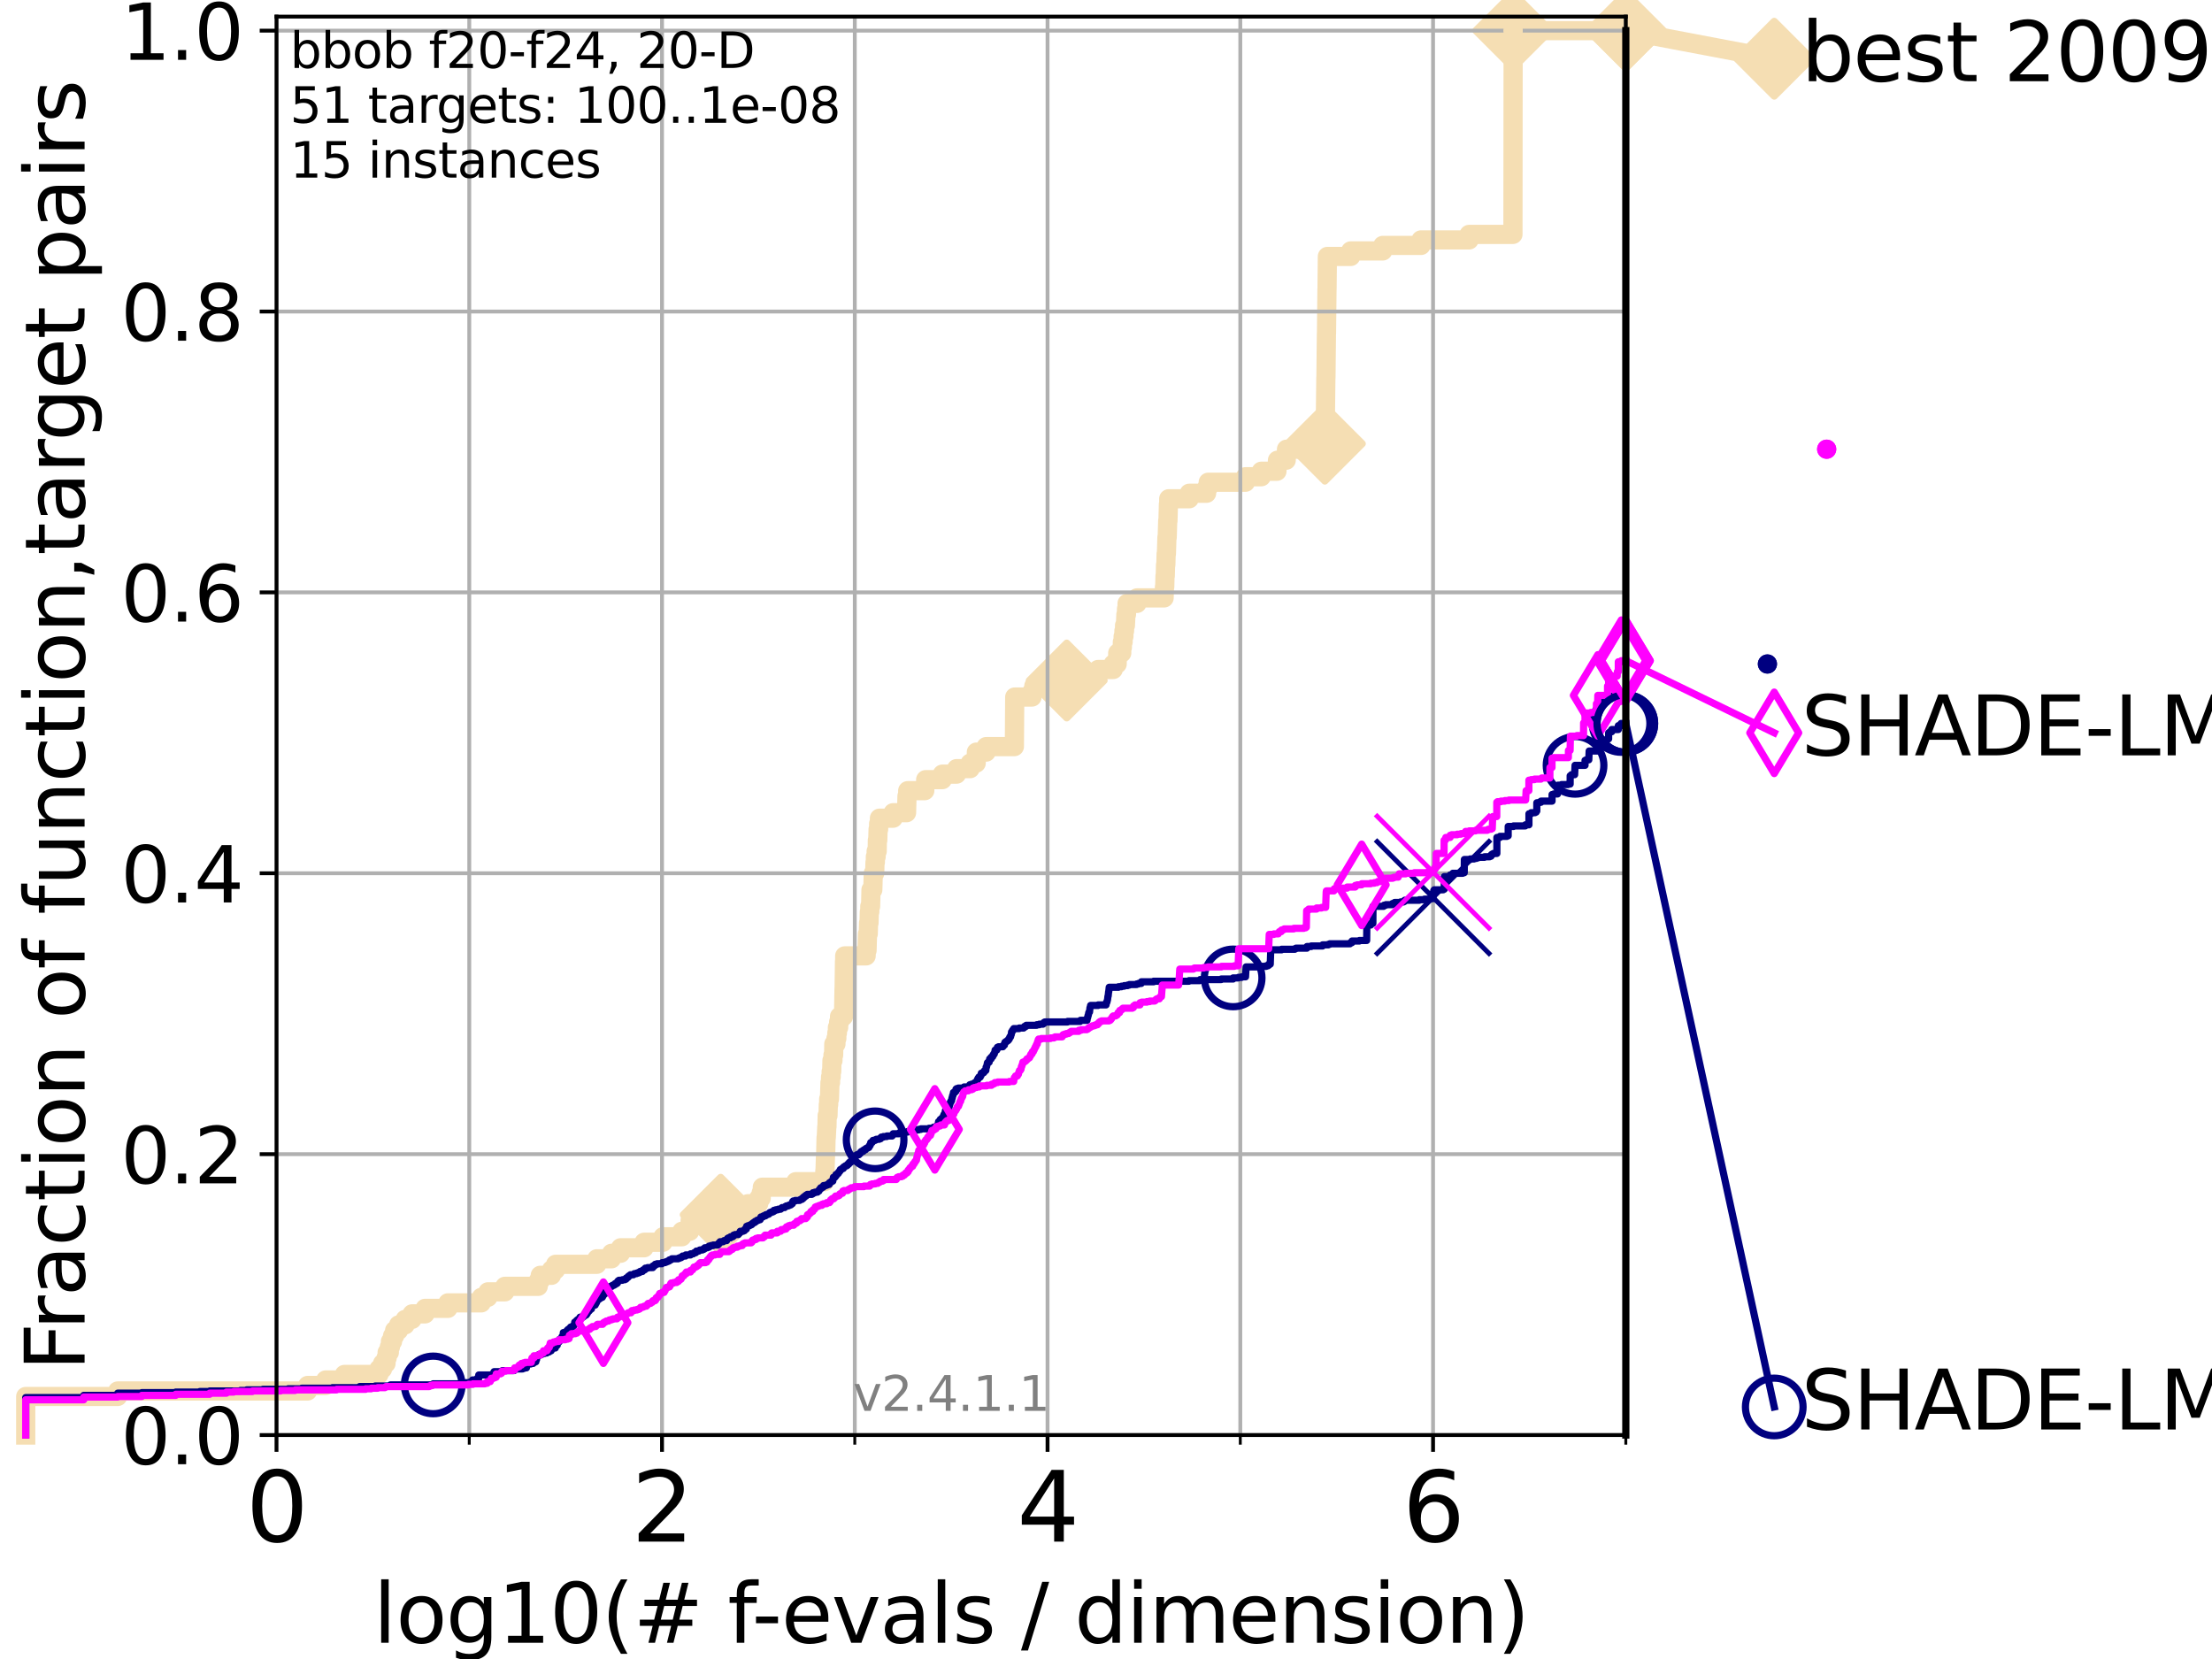 <?xml version="1.0" encoding="utf-8" standalone="no"?>
<!DOCTYPE svg PUBLIC "-//W3C//DTD SVG 1.1//EN"
  "http://www.w3.org/Graphics/SVG/1.1/DTD/svg11.dtd">
<svg height="345.6pt" version="1.1" viewBox="0 0 460.8 345.6" width="460.8pt" xmlns="http://www.w3.org/2000/svg" xmlns:xlink="http://www.w3.org/1999/xlink">
 <defs>
  <style type="text/css">*{stroke-linecap:butt;stroke-linejoin:round;}</style>
 </defs>
 <g id="figure_1">
  <g id="patch_1">
   <path d="M 0 345.6 
L 460.8 345.6 
L 460.8 0 
L 0 0 
z
" style="fill:#ffffff;"/>
  </g>
  <g id="axes_1">
   <g id="patch_2">
    <path d="M 57.6 298.944 
L 338.688 298.944 
L 338.688 3.456 
L 57.6 3.456 
z
" style="fill:#ffffff;"/>
   </g>
   <g id="line2d_1">
    <path d="M 5.357 298.944 
L 5.357 290.913 
L 24.516 290.913 
L 24.516 289.766 
L 64.08 289.766 
L 64.08 288.618 
L 67.851 288.618 
L 67.851 287.471 
L 71.742 287.471 
L 71.742 286.324 
L 78.942 286.324 
L 78.942 285.176 
L 79.695 285.176 
L 79.695 284.029 
L 80.416 284.029 
L 80.416 282.882 
L 80.65 282.882 
L 80.65 281.734 
L 81.109 281.734 
L 81.109 280.587 
L 81.334 280.587 
L 81.334 279.44 
L 81.776 279.44 
L 81.776 278.293 
L 82.207 278.293 
L 82.207 277.145 
L 83.037 277.145 
L 83.037 275.998 
L 84.402 275.998 
L 84.402 274.851 
L 85.841 274.851 
L 85.841 273.703 
L 88.554 273.703 
L 88.554 272.556 
L 93.31 272.556 
L 93.31 271.409 
L 100.268 271.409 
L 100.268 270.261 
L 101.647 270.261 
L 101.647 269.114 
L 105.172 269.114 
L 105.172 267.967 
L 112.128 267.967 
L 112.128 266.82 
L 112.544 266.82 
L 112.544 265.672 
L 114.882 265.672 
L 114.882 264.525 
L 115.742 264.525 
L 115.742 263.378 
L 124.331 263.378 
L 124.331 262.23 
L 127.39 262.23 
L 127.39 261.083 
L 129.276 261.083 
L 129.276 259.936 
L 134.171 259.936 
L 134.171 258.788 
L 138.11 258.788 
L 138.11 257.641 
L 142.052 257.641 
L 142.052 256.494 
L 143.691 256.494 
L 143.772 254.199 
L 150.129 254.199 
L 150.129 253.052 
L 155.679 253.052 
L 155.679 251.905 
L 155.804 251.905 
L 155.804 250.757 
L 158.053 250.757 
L 158.053 249.61 
L 158.575 249.61 
L 158.575 248.463 
L 158.806 248.463 
L 158.806 247.315 
L 165.777 247.315 
L 165.777 246.168 
L 171.739 246.168 
L 171.836 243.873 
L 171.867 243.873 
L 171.974 240.432 
L 172.009 240.432 
L 172.084 236.99 
L 172.129 236.99 
L 172.238 234.695 
L 172.276 234.695 
L 172.317 232.4 
L 172.486 232.4 
L 172.556 230.106 
L 172.629 230.106 
L 172.629 228.958 
L 172.792 228.958 
L 172.898 225.517 
L 173.018 225.517 
L 173.018 224.369 
L 173.149 224.369 
L 173.149 223.222 
L 173.261 223.222 
L 173.311 220.927 
L 173.524 220.927 
L 173.524 219.78 
L 173.662 219.78 
L 173.696 217.485 
L 174.144 217.485 
L 174.144 216.338 
L 174.327 216.338 
L 174.327 215.191 
L 174.447 215.191 
L 174.447 214.044 
L 174.706 214.044 
L 174.706 212.896 
L 174.89 212.896 
L 174.89 211.749 
L 175.72 211.749 
L 175.826 206.012 
L 175.843 206.012 
L 175.925 200.276 
L 175.966 200.276 
L 175.966 199.129 
L 180.436 199.129 
L 180.436 197.981 
L 180.624 197.981 
L 180.718 194.539 
L 180.872 194.539 
L 180.937 192.245 
L 181.033 192.245 
L 181.095 189.95 
L 181.196 189.95 
L 181.196 188.803 
L 181.364 188.803 
L 181.442 185.361 
L 181.822 185.361 
L 181.921 181.919 
L 182.216 181.919 
L 182.279 179.624 
L 182.354 179.624 
L 182.354 178.477 
L 182.517 178.477 
L 182.517 177.33 
L 182.736 177.33 
L 182.773 175.035 
L 182.856 175.035 
L 182.923 172.741 
L 183.036 172.741 
L 183.036 171.593 
L 183.201 171.593 
L 183.201 170.446 
L 186.059 170.446 
L 186.059 169.299 
L 188.853 169.299 
L 188.942 165.857 
L 189.096 165.857 
L 189.096 164.709 
L 192.648 164.709 
L 192.648 163.562 
L 192.834 163.562 
L 192.834 162.415 
L 196.305 162.415 
L 196.305 161.268 
L 199.268 161.268 
L 199.268 160.12 
L 202.102 160.12 
L 202.102 158.973 
L 203.362 158.973 
L 203.394 156.678 
L 205.433 156.678 
L 205.433 155.531 
L 211.314 155.531 
L 211.385 145.205 
L 214.986 145.205 
L 214.986 144.058 
L 215.366 144.058 
L 215.366 142.911 
L 222.217 142.911 
L 222.217 141.763 
L 224.454 141.763 
L 224.454 140.616 
L 228.738 140.616 
L 228.738 139.469 
L 231.905 139.469 
L 231.905 138.322 
L 232.727 138.322 
L 232.727 137.174 
L 232.844 137.174 
L 232.844 136.027 
L 233.678 136.027 
L 233.678 134.88 
L 233.808 134.88 
L 233.808 133.732 
L 233.969 133.732 
L 233.969 132.585 
L 234.131 132.585 
L 234.131 131.438 
L 234.264 131.438 
L 234.264 130.29 
L 234.446 130.29 
L 234.547 127.996 
L 234.67 127.996 
L 234.67 126.848 
L 234.788 126.848 
L 234.788 125.701 
L 236.858 125.701 
L 236.858 124.554 
L 242.507 124.554 
L 242.581 122.259 
L 242.636 122.259 
L 242.694 119.965 
L 242.749 119.965 
L 242.806 117.67 
L 242.865 117.67 
L 242.927 115.375 
L 242.984 115.375 
L 243.092 111.934 
L 243.151 111.934 
L 243.257 108.492 
L 243.308 108.492 
L 243.403 105.05 
L 243.469 105.05 
L 243.469 103.902 
L 247.739 103.902 
L 247.739 102.755 
L 251.356 102.755 
L 251.356 101.608 
L 251.696 101.608 
L 251.696 100.461 
L 259.451 100.461 
L 259.451 99.313 
L 262.755 99.313 
L 262.755 98.166 
L 266.014 98.166 
L 266.12 95.871 
L 267.939 95.871 
L 268.001 93.577 
L 275.98 93.577 
L 276.078 87.84 
L 276.094 87.84 
L 276.2 78.662 
L 276.218 78.662 
L 276.318 69.483 
L 276.333 69.483 
L 276.431 60.305 
L 276.444 60.305 
L 276.517 53.421 
L 281.381 53.421 
L 281.381 52.274 
L 288.058 52.274 
L 288.058 51.126 
L 296.025 51.126 
L 296.025 49.979 
L 306.044 49.979 
L 306.044 48.832 
L 315.174 48.832 
L 315.216 6.382 
L 338.688 6.382 
L 338.688 6.382 
" style="fill:none;stroke:#f5deb3;stroke-linecap:square;stroke-width:4;"/>
   </g>
   <g id="line2d_2">
    <defs>
     <path d="M 0 7.778 
L 7.778 0 
L 0 -7.778 
L -7.778 0 
z
" id="m8b07afe4e5" style="stroke:#f5deb3;stroke-linejoin:miter;stroke-width:1.5;"/>
    </defs>
    <g>
     <use style="fill:#f5deb3;stroke:#f5deb3;stroke-linejoin:miter;stroke-width:1.5;" x="150.129" xlink:href="#m8b07afe4e5" y="253.052"/>
     <use style="fill:#f5deb3;stroke:#f5deb3;stroke-linejoin:miter;stroke-width:1.5;" x="222.217" xlink:href="#m8b07afe4e5" y="141.763"/>
     <use style="fill:#f5deb3;stroke:#f5deb3;stroke-linejoin:miter;stroke-width:1.5;" x="275.992" xlink:href="#m8b07afe4e5" y="92.429"/>
     <use style="fill:#f5deb3;stroke:#f5deb3;stroke-linejoin:miter;stroke-width:1.5;" x="315.216" xlink:href="#m8b07afe4e5" y="6.382"/>
     <use style="fill:#f5deb3;stroke:#f5deb3;stroke-linejoin:miter;stroke-width:1.5;" x="338.688" xlink:href="#m8b07afe4e5" y="6.382"/>
    </g>
   </g>
   <g id="line2d_3">
    <path style="fill:none;stroke:#f5deb3;stroke-linecap:square;stroke-width:4;"/>
    <g/>
   </g>
   <g id="line2d_4">
    <path d="M 338.688 6.382 
L 369.608 12.233 
" style="fill:none;stroke:#f5deb3;stroke-linecap:square;stroke-width:4;"/>
    <g>
     <use style="fill:#f5deb3;stroke:#f5deb3;stroke-linejoin:miter;stroke-width:1.5;" x="338.688" xlink:href="#m8b07afe4e5" y="6.382"/>
     <use style="fill:#f5deb3;stroke:#f5deb3;stroke-linejoin:miter;stroke-width:1.5;" x="369.608" xlink:href="#m8b07afe4e5" y="12.233"/>
    </g>
   </g>
   <g id="matplotlib.axis_1">
    <g id="xtick_1">
     <g id="line2d_5">
      <path clip-path="url(#p1e52861ff6)" d="M 57.6 298.944 
L 57.6 3.456 
" style="fill:none;stroke:#b0b0b0;stroke-linecap:square;stroke-width:0.8;"/>
     </g>
     <g id="line2d_6">
      <defs>
       <path d="M 0 0 
L 0 3.5 
" id="m2e74eea9ae" style="stroke:#000000;stroke-width:0.8;"/>
      </defs>
      <g>
       <use style="stroke:#000000;stroke-width:0.8;" x="57.6" xlink:href="#m2e74eea9ae" y="298.944"/>
      </g>
     </g>
     <g id="text_1">
      <!-- 0 -->
      <g transform="translate(51.237 321.141)scale(0.2 -0.2)">
       <defs>
        <path d="M 2034 4250 
Q 1547 4250 1301 3770 
Q 1056 3291 1056 2328 
Q 1056 1369 1301 889 
Q 1547 409 2034 409 
Q 2525 409 2770 889 
Q 3016 1369 3016 2328 
Q 3016 3291 2770 3770 
Q 2525 4250 2034 4250 
z
M 2034 4750 
Q 2819 4750 3233 4129 
Q 3647 3509 3647 2328 
Q 3647 1150 3233 529 
Q 2819 -91 2034 -91 
Q 1250 -91 836 529 
Q 422 1150 422 2328 
Q 422 3509 836 4129 
Q 1250 4750 2034 4750 
z
" id="DejaVuSans-30" transform="scale(0.016)"/>
       </defs>
       <use xlink:href="#DejaVuSans-30"/>
      </g>
     </g>
    </g>
    <g id="xtick_2">
     <g id="line2d_7">
      <path clip-path="url(#p1e52861ff6)" d="M 137.911 298.944 
L 137.911 3.456 
" style="fill:none;stroke:#b0b0b0;stroke-linecap:square;stroke-width:0.8;"/>
     </g>
     <g id="line2d_8">
      <g>
       <use style="stroke:#000000;stroke-width:0.8;" x="137.911" xlink:href="#m2e74eea9ae" y="298.944"/>
      </g>
     </g>
     <g id="text_2">
      <!-- 2 -->
      <g transform="translate(131.548 321.141)scale(0.2 -0.2)">
       <defs>
        <path d="M 1228 531 
L 3431 531 
L 3431 0 
L 469 0 
L 469 531 
Q 828 903 1448 1529 
Q 2069 2156 2228 2338 
Q 2531 2678 2651 2914 
Q 2772 3150 2772 3378 
Q 2772 3750 2511 3984 
Q 2250 4219 1831 4219 
Q 1534 4219 1204 4116 
Q 875 4013 500 3803 
L 500 4441 
Q 881 4594 1212 4672 
Q 1544 4750 1819 4750 
Q 2544 4750 2975 4387 
Q 3406 4025 3406 3419 
Q 3406 3131 3298 2873 
Q 3191 2616 2906 2266 
Q 2828 2175 2409 1742 
Q 1991 1309 1228 531 
z
" id="DejaVuSans-32" transform="scale(0.016)"/>
       </defs>
       <use xlink:href="#DejaVuSans-32"/>
      </g>
     </g>
    </g>
    <g id="xtick_3">
     <g id="line2d_9">
      <path clip-path="url(#p1e52861ff6)" d="M 218.222 298.944 
L 218.222 3.456 
" style="fill:none;stroke:#b0b0b0;stroke-linecap:square;stroke-width:0.8;"/>
     </g>
     <g id="line2d_10">
      <g>
       <use style="stroke:#000000;stroke-width:0.8;" x="218.222" xlink:href="#m2e74eea9ae" y="298.944"/>
      </g>
     </g>
     <g id="text_3">
      <!-- 4 -->
      <g transform="translate(211.859 321.141)scale(0.2 -0.2)">
       <defs>
        <path d="M 2419 4116 
L 825 1625 
L 2419 1625 
L 2419 4116 
z
M 2253 4666 
L 3047 4666 
L 3047 1625 
L 3713 1625 
L 3713 1100 
L 3047 1100 
L 3047 0 
L 2419 0 
L 2419 1100 
L 313 1100 
L 313 1709 
L 2253 4666 
z
" id="DejaVuSans-34" transform="scale(0.016)"/>
       </defs>
       <use xlink:href="#DejaVuSans-34"/>
      </g>
     </g>
    </g>
    <g id="xtick_4">
     <g id="line2d_11">
      <path clip-path="url(#p1e52861ff6)" d="M 298.533 298.944 
L 298.533 3.456 
" style="fill:none;stroke:#b0b0b0;stroke-linecap:square;stroke-width:0.8;"/>
     </g>
     <g id="line2d_12">
      <g>
       <use style="stroke:#000000;stroke-width:0.8;" x="298.533" xlink:href="#m2e74eea9ae" y="298.944"/>
      </g>
     </g>
     <g id="text_4">
      <!-- 6 -->
      <g transform="translate(292.17 321.141)scale(0.2 -0.2)">
       <defs>
        <path d="M 2113 2584 
Q 1688 2584 1439 2293 
Q 1191 2003 1191 1497 
Q 1191 994 1439 701 
Q 1688 409 2113 409 
Q 2538 409 2786 701 
Q 3034 994 3034 1497 
Q 3034 2003 2786 2293 
Q 2538 2584 2113 2584 
z
M 3366 4563 
L 3366 3988 
Q 3128 4100 2886 4159 
Q 2644 4219 2406 4219 
Q 1781 4219 1451 3797 
Q 1122 3375 1075 2522 
Q 1259 2794 1537 2939 
Q 1816 3084 2150 3084 
Q 2853 3084 3261 2657 
Q 3669 2231 3669 1497 
Q 3669 778 3244 343 
Q 2819 -91 2113 -91 
Q 1303 -91 875 529 
Q 447 1150 447 2328 
Q 447 3434 972 4092 
Q 1497 4750 2381 4750 
Q 2619 4750 2861 4703 
Q 3103 4656 3366 4563 
z
" id="DejaVuSans-36" transform="scale(0.016)"/>
       </defs>
       <use xlink:href="#DejaVuSans-36"/>
      </g>
     </g>
    </g>
    <g id="xtick_5">
     <g id="line2d_13">
      <path clip-path="url(#p1e52861ff6)" d="M 97.755 298.944 
L 97.755 3.456 
" style="fill:none;stroke:#b0b0b0;stroke-linecap:square;stroke-width:0.8;"/>
     </g>
     <g id="line2d_14">
      <defs>
       <path d="M 0 0 
L 0 2 
" id="ma5e0d2a497" style="stroke:#000000;stroke-width:0.6;"/>
      </defs>
      <g>
       <use style="stroke:#000000;stroke-width:0.6;" x="97.755" xlink:href="#ma5e0d2a497" y="298.944"/>
      </g>
     </g>
    </g>
    <g id="xtick_6">
     <g id="line2d_15">
      <path clip-path="url(#p1e52861ff6)" d="M 178.066 298.944 
L 178.066 3.456 
" style="fill:none;stroke:#b0b0b0;stroke-linecap:square;stroke-width:0.8;"/>
     </g>
     <g id="line2d_16">
      <g>
       <use style="stroke:#000000;stroke-width:0.6;" x="178.066" xlink:href="#ma5e0d2a497" y="298.944"/>
      </g>
     </g>
    </g>
    <g id="xtick_7">
     <g id="line2d_17">
      <path clip-path="url(#p1e52861ff6)" d="M 258.377 298.944 
L 258.377 3.456 
" style="fill:none;stroke:#b0b0b0;stroke-linecap:square;stroke-width:0.8;"/>
     </g>
     <g id="line2d_18">
      <g>
       <use style="stroke:#000000;stroke-width:0.6;" x="258.377" xlink:href="#ma5e0d2a497" y="298.944"/>
      </g>
     </g>
    </g>
    <g id="xtick_8">
     <g id="line2d_19">
      <path clip-path="url(#p1e52861ff6)" d="M 338.688 298.944 
L 338.688 3.456 
" style="fill:none;stroke:#b0b0b0;stroke-linecap:square;stroke-width:0.8;"/>
     </g>
     <g id="line2d_20">
      <g>
       <use style="stroke:#000000;stroke-width:0.6;" x="338.688" xlink:href="#ma5e0d2a497" y="298.944"/>
      </g>
     </g>
    </g>
    <g id="text_5">
     <!-- log10(# f-evals / dimension) -->
     <g transform="translate(77.764 342.218)scale(0.17 -0.17)">
      <defs>
       <path d="M 603 4863 
L 1178 4863 
L 1178 0 
L 603 0 
L 603 4863 
z
" id="DejaVuSans-6c" transform="scale(0.016)"/>
       <path d="M 1959 3097 
Q 1497 3097 1228 2736 
Q 959 2375 959 1747 
Q 959 1119 1226 758 
Q 1494 397 1959 397 
Q 2419 397 2687 759 
Q 2956 1122 2956 1747 
Q 2956 2369 2687 2733 
Q 2419 3097 1959 3097 
z
M 1959 3584 
Q 2709 3584 3137 3096 
Q 3566 2609 3566 1747 
Q 3566 888 3137 398 
Q 2709 -91 1959 -91 
Q 1206 -91 779 398 
Q 353 888 353 1747 
Q 353 2609 779 3096 
Q 1206 3584 1959 3584 
z
" id="DejaVuSans-6f" transform="scale(0.016)"/>
       <path d="M 2906 1791 
Q 2906 2416 2648 2759 
Q 2391 3103 1925 3103 
Q 1463 3103 1205 2759 
Q 947 2416 947 1791 
Q 947 1169 1205 825 
Q 1463 481 1925 481 
Q 2391 481 2648 825 
Q 2906 1169 2906 1791 
z
M 3481 434 
Q 3481 -459 3084 -895 
Q 2688 -1331 1869 -1331 
Q 1566 -1331 1297 -1286 
Q 1028 -1241 775 -1147 
L 775 -588 
Q 1028 -725 1275 -790 
Q 1522 -856 1778 -856 
Q 2344 -856 2625 -561 
Q 2906 -266 2906 331 
L 2906 616 
Q 2728 306 2450 153 
Q 2172 0 1784 0 
Q 1141 0 747 490 
Q 353 981 353 1791 
Q 353 2603 747 3093 
Q 1141 3584 1784 3584 
Q 2172 3584 2450 3431 
Q 2728 3278 2906 2969 
L 2906 3500 
L 3481 3500 
L 3481 434 
z
" id="DejaVuSans-67" transform="scale(0.016)"/>
       <path d="M 794 531 
L 1825 531 
L 1825 4091 
L 703 3866 
L 703 4441 
L 1819 4666 
L 2450 4666 
L 2450 531 
L 3481 531 
L 3481 0 
L 794 0 
L 794 531 
z
" id="DejaVuSans-31" transform="scale(0.016)"/>
       <path d="M 1984 4856 
Q 1566 4138 1362 3434 
Q 1159 2731 1159 2009 
Q 1159 1288 1364 580 
Q 1569 -128 1984 -844 
L 1484 -844 
Q 1016 -109 783 600 
Q 550 1309 550 2009 
Q 550 2706 781 3412 
Q 1013 4119 1484 4856 
L 1984 4856 
z
" id="DejaVuSans-28" transform="scale(0.016)"/>
       <path d="M 3272 2816 
L 2363 2816 
L 2100 1772 
L 3016 1772 
L 3272 2816 
z
M 2803 4594 
L 2478 3297 
L 3391 3297 
L 3719 4594 
L 4219 4594 
L 3897 3297 
L 4872 3297 
L 4872 2816 
L 3775 2816 
L 3519 1772 
L 4513 1772 
L 4513 1294 
L 3397 1294 
L 3072 0 
L 2572 0 
L 2894 1294 
L 1978 1294 
L 1656 0 
L 1153 0 
L 1478 1294 
L 494 1294 
L 494 1772 
L 1594 1772 
L 1856 2816 
L 850 2816 
L 850 3297 
L 1978 3297 
L 2297 4594 
L 2803 4594 
z
" id="DejaVuSans-23" transform="scale(0.016)"/>
       <path id="DejaVuSans-20" transform="scale(0.016)"/>
       <path d="M 2375 4863 
L 2375 4384 
L 1825 4384 
Q 1516 4384 1395 4259 
Q 1275 4134 1275 3809 
L 1275 3500 
L 2222 3500 
L 2222 3053 
L 1275 3053 
L 1275 0 
L 697 0 
L 697 3053 
L 147 3053 
L 147 3500 
L 697 3500 
L 697 3744 
Q 697 4328 969 4595 
Q 1241 4863 1831 4863 
L 2375 4863 
z
" id="DejaVuSans-66" transform="scale(0.016)"/>
       <path d="M 313 2009 
L 1997 2009 
L 1997 1497 
L 313 1497 
L 313 2009 
z
" id="DejaVuSans-2d" transform="scale(0.016)"/>
       <path d="M 3597 1894 
L 3597 1613 
L 953 1613 
Q 991 1019 1311 708 
Q 1631 397 2203 397 
Q 2534 397 2845 478 
Q 3156 559 3463 722 
L 3463 178 
Q 3153 47 2828 -22 
Q 2503 -91 2169 -91 
Q 1331 -91 842 396 
Q 353 884 353 1716 
Q 353 2575 817 3079 
Q 1281 3584 2069 3584 
Q 2775 3584 3186 3129 
Q 3597 2675 3597 1894 
z
M 3022 2063 
Q 3016 2534 2758 2815 
Q 2500 3097 2075 3097 
Q 1594 3097 1305 2825 
Q 1016 2553 972 2059 
L 3022 2063 
z
" id="DejaVuSans-65" transform="scale(0.016)"/>
       <path d="M 191 3500 
L 800 3500 
L 1894 563 
L 2988 3500 
L 3597 3500 
L 2284 0 
L 1503 0 
L 191 3500 
z
" id="DejaVuSans-76" transform="scale(0.016)"/>
       <path d="M 2194 1759 
Q 1497 1759 1228 1600 
Q 959 1441 959 1056 
Q 959 750 1161 570 
Q 1363 391 1709 391 
Q 2188 391 2477 730 
Q 2766 1069 2766 1631 
L 2766 1759 
L 2194 1759 
z
M 3341 1997 
L 3341 0 
L 2766 0 
L 2766 531 
Q 2569 213 2275 61 
Q 1981 -91 1556 -91 
Q 1019 -91 701 211 
Q 384 513 384 1019 
Q 384 1609 779 1909 
Q 1175 2209 1959 2209 
L 2766 2209 
L 2766 2266 
Q 2766 2663 2505 2880 
Q 2244 3097 1772 3097 
Q 1472 3097 1187 3025 
Q 903 2953 641 2809 
L 641 3341 
Q 956 3463 1253 3523 
Q 1550 3584 1831 3584 
Q 2591 3584 2966 3190 
Q 3341 2797 3341 1997 
z
" id="DejaVuSans-61" transform="scale(0.016)"/>
       <path d="M 2834 3397 
L 2834 2853 
Q 2591 2978 2328 3040 
Q 2066 3103 1784 3103 
Q 1356 3103 1142 2972 
Q 928 2841 928 2578 
Q 928 2378 1081 2264 
Q 1234 2150 1697 2047 
L 1894 2003 
Q 2506 1872 2764 1633 
Q 3022 1394 3022 966 
Q 3022 478 2636 193 
Q 2250 -91 1575 -91 
Q 1294 -91 989 -36 
Q 684 19 347 128 
L 347 722 
Q 666 556 975 473 
Q 1284 391 1588 391 
Q 1994 391 2212 530 
Q 2431 669 2431 922 
Q 2431 1156 2273 1281 
Q 2116 1406 1581 1522 
L 1381 1569 
Q 847 1681 609 1914 
Q 372 2147 372 2553 
Q 372 3047 722 3315 
Q 1072 3584 1716 3584 
Q 2034 3584 2315 3537 
Q 2597 3491 2834 3397 
z
" id="DejaVuSans-73" transform="scale(0.016)"/>
       <path d="M 1625 4666 
L 2156 4666 
L 531 -594 
L 0 -594 
L 1625 4666 
z
" id="DejaVuSans-2f" transform="scale(0.016)"/>
       <path d="M 2906 2969 
L 2906 4863 
L 3481 4863 
L 3481 0 
L 2906 0 
L 2906 525 
Q 2725 213 2448 61 
Q 2172 -91 1784 -91 
Q 1150 -91 751 415 
Q 353 922 353 1747 
Q 353 2572 751 3078 
Q 1150 3584 1784 3584 
Q 2172 3584 2448 3432 
Q 2725 3281 2906 2969 
z
M 947 1747 
Q 947 1113 1208 752 
Q 1469 391 1925 391 
Q 2381 391 2643 752 
Q 2906 1113 2906 1747 
Q 2906 2381 2643 2742 
Q 2381 3103 1925 3103 
Q 1469 3103 1208 2742 
Q 947 2381 947 1747 
z
" id="DejaVuSans-64" transform="scale(0.016)"/>
       <path d="M 603 3500 
L 1178 3500 
L 1178 0 
L 603 0 
L 603 3500 
z
M 603 4863 
L 1178 4863 
L 1178 4134 
L 603 4134 
L 603 4863 
z
" id="DejaVuSans-69" transform="scale(0.016)"/>
       <path d="M 3328 2828 
Q 3544 3216 3844 3400 
Q 4144 3584 4550 3584 
Q 5097 3584 5394 3201 
Q 5691 2819 5691 2113 
L 5691 0 
L 5113 0 
L 5113 2094 
Q 5113 2597 4934 2840 
Q 4756 3084 4391 3084 
Q 3944 3084 3684 2787 
Q 3425 2491 3425 1978 
L 3425 0 
L 2847 0 
L 2847 2094 
Q 2847 2600 2669 2842 
Q 2491 3084 2119 3084 
Q 1678 3084 1418 2786 
Q 1159 2488 1159 1978 
L 1159 0 
L 581 0 
L 581 3500 
L 1159 3500 
L 1159 2956 
Q 1356 3278 1631 3431 
Q 1906 3584 2284 3584 
Q 2666 3584 2933 3390 
Q 3200 3197 3328 2828 
z
" id="DejaVuSans-6d" transform="scale(0.016)"/>
       <path d="M 3513 2113 
L 3513 0 
L 2938 0 
L 2938 2094 
Q 2938 2591 2744 2837 
Q 2550 3084 2163 3084 
Q 1697 3084 1428 2787 
Q 1159 2491 1159 1978 
L 1159 0 
L 581 0 
L 581 3500 
L 1159 3500 
L 1159 2956 
Q 1366 3272 1645 3428 
Q 1925 3584 2291 3584 
Q 2894 3584 3203 3211 
Q 3513 2838 3513 2113 
z
" id="DejaVuSans-6e" transform="scale(0.016)"/>
       <path d="M 513 4856 
L 1013 4856 
Q 1481 4119 1714 3412 
Q 1947 2706 1947 2009 
Q 1947 1309 1714 600 
Q 1481 -109 1013 -844 
L 513 -844 
Q 928 -128 1133 580 
Q 1338 1288 1338 2009 
Q 1338 2731 1133 3434 
Q 928 4138 513 4856 
z
" id="DejaVuSans-29" transform="scale(0.016)"/>
      </defs>
      <use xlink:href="#DejaVuSans-6c"/>
      <use x="27.783" xlink:href="#DejaVuSans-6f"/>
      <use x="88.965" xlink:href="#DejaVuSans-67"/>
      <use x="152.441" xlink:href="#DejaVuSans-31"/>
      <use x="216.064" xlink:href="#DejaVuSans-30"/>
      <use x="279.688" xlink:href="#DejaVuSans-28"/>
      <use x="318.701" xlink:href="#DejaVuSans-23"/>
      <use x="402.49" xlink:href="#DejaVuSans-20"/>
      <use x="434.277" xlink:href="#DejaVuSans-66"/>
      <use x="463.982" xlink:href="#DejaVuSans-2d"/>
      <use x="500.066" xlink:href="#DejaVuSans-65"/>
      <use x="561.59" xlink:href="#DejaVuSans-76"/>
      <use x="620.77" xlink:href="#DejaVuSans-61"/>
      <use x="682.049" xlink:href="#DejaVuSans-6c"/>
      <use x="709.832" xlink:href="#DejaVuSans-73"/>
      <use x="761.932" xlink:href="#DejaVuSans-20"/>
      <use x="793.719" xlink:href="#DejaVuSans-2f"/>
      <use x="827.41" xlink:href="#DejaVuSans-20"/>
      <use x="859.197" xlink:href="#DejaVuSans-64"/>
      <use x="922.674" xlink:href="#DejaVuSans-69"/>
      <use x="950.457" xlink:href="#DejaVuSans-6d"/>
      <use x="1047.869" xlink:href="#DejaVuSans-65"/>
      <use x="1109.393" xlink:href="#DejaVuSans-6e"/>
      <use x="1172.771" xlink:href="#DejaVuSans-73"/>
      <use x="1224.871" xlink:href="#DejaVuSans-69"/>
      <use x="1252.654" xlink:href="#DejaVuSans-6f"/>
      <use x="1313.836" xlink:href="#DejaVuSans-6e"/>
      <use x="1377.215" xlink:href="#DejaVuSans-29"/>
     </g>
    </g>
   </g>
   <g id="matplotlib.axis_2">
    <g id="ytick_1">
     <g id="line2d_21">
      <path clip-path="url(#p1e52861ff6)" d="M 57.6 298.944 
L 338.688 298.944 
" style="fill:none;stroke:#b0b0b0;stroke-linecap:square;stroke-width:0.8;"/>
     </g>
     <g id="line2d_22">
      <defs>
       <path d="M 0 0 
L -3.5 0 
" id="mdd4825c742" style="stroke:#000000;stroke-width:0.8;"/>
      </defs>
      <g>
       <use style="stroke:#000000;stroke-width:0.8;" x="57.6" xlink:href="#mdd4825c742" y="298.944"/>
      </g>
     </g>
     <g id="text_6">
      <!-- 0.0 -->
      <g transform="translate(25.155 305.023)scale(0.16 -0.16)">
       <defs>
        <path d="M 684 794 
L 1344 794 
L 1344 0 
L 684 0 
L 684 794 
z
" id="DejaVuSans-2e" transform="scale(0.016)"/>
       </defs>
       <use xlink:href="#DejaVuSans-30"/>
       <use x="63.623" xlink:href="#DejaVuSans-2e"/>
       <use x="95.41" xlink:href="#DejaVuSans-30"/>
      </g>
     </g>
    </g>
    <g id="ytick_2">
     <g id="line2d_23">
      <path clip-path="url(#p1e52861ff6)" d="M 57.6 240.432 
L 338.688 240.432 
" style="fill:none;stroke:#b0b0b0;stroke-linecap:square;stroke-width:0.8;"/>
     </g>
     <g id="line2d_24">
      <g>
       <use style="stroke:#000000;stroke-width:0.8;" x="57.6" xlink:href="#mdd4825c742" y="240.432"/>
      </g>
     </g>
     <g id="text_7">
      <!-- 0.2 -->
      <g transform="translate(25.155 246.51)scale(0.16 -0.16)">
       <use xlink:href="#DejaVuSans-30"/>
       <use x="63.623" xlink:href="#DejaVuSans-2e"/>
       <use x="95.41" xlink:href="#DejaVuSans-32"/>
      </g>
     </g>
    </g>
    <g id="ytick_3">
     <g id="line2d_25">
      <path clip-path="url(#p1e52861ff6)" d="M 57.6 181.919 
L 338.688 181.919 
" style="fill:none;stroke:#b0b0b0;stroke-linecap:square;stroke-width:0.8;"/>
     </g>
     <g id="line2d_26">
      <g>
       <use style="stroke:#000000;stroke-width:0.8;" x="57.6" xlink:href="#mdd4825c742" y="181.919"/>
      </g>
     </g>
     <g id="text_8">
      <!-- 0.4 -->
      <g transform="translate(25.155 187.998)scale(0.16 -0.16)">
       <use xlink:href="#DejaVuSans-30"/>
       <use x="63.623" xlink:href="#DejaVuSans-2e"/>
       <use x="95.41" xlink:href="#DejaVuSans-34"/>
      </g>
     </g>
    </g>
    <g id="ytick_4">
     <g id="line2d_27">
      <path clip-path="url(#p1e52861ff6)" d="M 57.6 123.407 
L 338.688 123.407 
" style="fill:none;stroke:#b0b0b0;stroke-linecap:square;stroke-width:0.8;"/>
     </g>
     <g id="line2d_28">
      <g>
       <use style="stroke:#000000;stroke-width:0.8;" x="57.6" xlink:href="#mdd4825c742" y="123.407"/>
      </g>
     </g>
     <g id="text_9">
      <!-- 0.6 -->
      <g transform="translate(25.155 129.485)scale(0.16 -0.16)">
       <use xlink:href="#DejaVuSans-30"/>
       <use x="63.623" xlink:href="#DejaVuSans-2e"/>
       <use x="95.41" xlink:href="#DejaVuSans-36"/>
      </g>
     </g>
    </g>
    <g id="ytick_5">
     <g id="line2d_29">
      <path clip-path="url(#p1e52861ff6)" d="M 57.6 64.894 
L 338.688 64.894 
" style="fill:none;stroke:#b0b0b0;stroke-linecap:square;stroke-width:0.8;"/>
     </g>
     <g id="line2d_30">
      <g>
       <use style="stroke:#000000;stroke-width:0.8;" x="57.6" xlink:href="#mdd4825c742" y="64.894"/>
      </g>
     </g>
     <g id="text_10">
      <!-- 0.8 -->
      <g transform="translate(25.155 70.973)scale(0.16 -0.16)">
       <defs>
        <path d="M 2034 2216 
Q 1584 2216 1326 1975 
Q 1069 1734 1069 1313 
Q 1069 891 1326 650 
Q 1584 409 2034 409 
Q 2484 409 2743 651 
Q 3003 894 3003 1313 
Q 3003 1734 2745 1975 
Q 2488 2216 2034 2216 
z
M 1403 2484 
Q 997 2584 770 2862 
Q 544 3141 544 3541 
Q 544 4100 942 4425 
Q 1341 4750 2034 4750 
Q 2731 4750 3128 4425 
Q 3525 4100 3525 3541 
Q 3525 3141 3298 2862 
Q 3072 2584 2669 2484 
Q 3125 2378 3379 2068 
Q 3634 1759 3634 1313 
Q 3634 634 3220 271 
Q 2806 -91 2034 -91 
Q 1263 -91 848 271 
Q 434 634 434 1313 
Q 434 1759 690 2068 
Q 947 2378 1403 2484 
z
M 1172 3481 
Q 1172 3119 1398 2916 
Q 1625 2713 2034 2713 
Q 2441 2713 2670 2916 
Q 2900 3119 2900 3481 
Q 2900 3844 2670 4047 
Q 2441 4250 2034 4250 
Q 1625 4250 1398 4047 
Q 1172 3844 1172 3481 
z
" id="DejaVuSans-38" transform="scale(0.016)"/>
       </defs>
       <use xlink:href="#DejaVuSans-30"/>
       <use x="63.623" xlink:href="#DejaVuSans-2e"/>
       <use x="95.41" xlink:href="#DejaVuSans-38"/>
      </g>
     </g>
    </g>
    <g id="ytick_6">
     <g id="line2d_31">
      <path clip-path="url(#p1e52861ff6)" d="M 57.6 6.382 
L 338.688 6.382 
" style="fill:none;stroke:#b0b0b0;stroke-linecap:square;stroke-width:0.8;"/>
     </g>
     <g id="line2d_32">
      <g>
       <use style="stroke:#000000;stroke-width:0.8;" x="57.6" xlink:href="#mdd4825c742" y="6.382"/>
      </g>
     </g>
     <g id="text_11">
      <!-- 1.0 -->
      <g transform="translate(25.155 12.46)scale(0.16 -0.16)">
       <use xlink:href="#DejaVuSans-31"/>
       <use x="63.623" xlink:href="#DejaVuSans-2e"/>
       <use x="95.41" xlink:href="#DejaVuSans-30"/>
      </g>
     </g>
    </g>
    <g id="text_12">
     <!-- Fraction of function,target pairs -->
     <g transform="translate(17.62 285.585)rotate(-90)scale(0.17 -0.17)">
      <defs>
       <path d="M 628 4666 
L 3309 4666 
L 3309 4134 
L 1259 4134 
L 1259 2759 
L 3109 2759 
L 3109 2228 
L 1259 2228 
L 1259 0 
L 628 0 
L 628 4666 
z
" id="DejaVuSans-46" transform="scale(0.016)"/>
       <path d="M 2631 2963 
Q 2534 3019 2420 3045 
Q 2306 3072 2169 3072 
Q 1681 3072 1420 2755 
Q 1159 2438 1159 1844 
L 1159 0 
L 581 0 
L 581 3500 
L 1159 3500 
L 1159 2956 
Q 1341 3275 1631 3429 
Q 1922 3584 2338 3584 
Q 2397 3584 2469 3576 
Q 2541 3569 2628 3553 
L 2631 2963 
z
" id="DejaVuSans-72" transform="scale(0.016)"/>
       <path d="M 3122 3366 
L 3122 2828 
Q 2878 2963 2633 3030 
Q 2388 3097 2138 3097 
Q 1578 3097 1268 2742 
Q 959 2388 959 1747 
Q 959 1106 1268 751 
Q 1578 397 2138 397 
Q 2388 397 2633 464 
Q 2878 531 3122 666 
L 3122 134 
Q 2881 22 2623 -34 
Q 2366 -91 2075 -91 
Q 1284 -91 818 406 
Q 353 903 353 1747 
Q 353 2603 823 3093 
Q 1294 3584 2113 3584 
Q 2378 3584 2631 3529 
Q 2884 3475 3122 3366 
z
" id="DejaVuSans-63" transform="scale(0.016)"/>
       <path d="M 1172 4494 
L 1172 3500 
L 2356 3500 
L 2356 3053 
L 1172 3053 
L 1172 1153 
Q 1172 725 1289 603 
Q 1406 481 1766 481 
L 2356 481 
L 2356 0 
L 1766 0 
Q 1100 0 847 248 
Q 594 497 594 1153 
L 594 3053 
L 172 3053 
L 172 3500 
L 594 3500 
L 594 4494 
L 1172 4494 
z
" id="DejaVuSans-74" transform="scale(0.016)"/>
       <path d="M 544 1381 
L 544 3500 
L 1119 3500 
L 1119 1403 
Q 1119 906 1312 657 
Q 1506 409 1894 409 
Q 2359 409 2629 706 
Q 2900 1003 2900 1516 
L 2900 3500 
L 3475 3500 
L 3475 0 
L 2900 0 
L 2900 538 
Q 2691 219 2414 64 
Q 2138 -91 1772 -91 
Q 1169 -91 856 284 
Q 544 659 544 1381 
z
M 1991 3584 
L 1991 3584 
z
" id="DejaVuSans-75" transform="scale(0.016)"/>
       <path d="M 750 794 
L 1409 794 
L 1409 256 
L 897 -744 
L 494 -744 
L 750 256 
L 750 794 
z
" id="DejaVuSans-2c" transform="scale(0.016)"/>
       <path d="M 1159 525 
L 1159 -1331 
L 581 -1331 
L 581 3500 
L 1159 3500 
L 1159 2969 
Q 1341 3281 1617 3432 
Q 1894 3584 2278 3584 
Q 2916 3584 3314 3078 
Q 3713 2572 3713 1747 
Q 3713 922 3314 415 
Q 2916 -91 2278 -91 
Q 1894 -91 1617 61 
Q 1341 213 1159 525 
z
M 3116 1747 
Q 3116 2381 2855 2742 
Q 2594 3103 2138 3103 
Q 1681 3103 1420 2742 
Q 1159 2381 1159 1747 
Q 1159 1113 1420 752 
Q 1681 391 2138 391 
Q 2594 391 2855 752 
Q 3116 1113 3116 1747 
z
" id="DejaVuSans-70" transform="scale(0.016)"/>
      </defs>
      <use xlink:href="#DejaVuSans-46"/>
      <use x="50.27" xlink:href="#DejaVuSans-72"/>
      <use x="91.383" xlink:href="#DejaVuSans-61"/>
      <use x="152.662" xlink:href="#DejaVuSans-63"/>
      <use x="207.643" xlink:href="#DejaVuSans-74"/>
      <use x="246.852" xlink:href="#DejaVuSans-69"/>
      <use x="274.635" xlink:href="#DejaVuSans-6f"/>
      <use x="335.816" xlink:href="#DejaVuSans-6e"/>
      <use x="399.195" xlink:href="#DejaVuSans-20"/>
      <use x="430.982" xlink:href="#DejaVuSans-6f"/>
      <use x="492.164" xlink:href="#DejaVuSans-66"/>
      <use x="527.369" xlink:href="#DejaVuSans-20"/>
      <use x="559.156" xlink:href="#DejaVuSans-66"/>
      <use x="594.361" xlink:href="#DejaVuSans-75"/>
      <use x="657.74" xlink:href="#DejaVuSans-6e"/>
      <use x="721.119" xlink:href="#DejaVuSans-63"/>
      <use x="776.1" xlink:href="#DejaVuSans-74"/>
      <use x="815.309" xlink:href="#DejaVuSans-69"/>
      <use x="843.092" xlink:href="#DejaVuSans-6f"/>
      <use x="904.273" xlink:href="#DejaVuSans-6e"/>
      <use x="967.652" xlink:href="#DejaVuSans-2c"/>
      <use x="999.439" xlink:href="#DejaVuSans-74"/>
      <use x="1038.648" xlink:href="#DejaVuSans-61"/>
      <use x="1099.928" xlink:href="#DejaVuSans-72"/>
      <use x="1139.291" xlink:href="#DejaVuSans-67"/>
      <use x="1202.768" xlink:href="#DejaVuSans-65"/>
      <use x="1264.291" xlink:href="#DejaVuSans-74"/>
      <use x="1303.5" xlink:href="#DejaVuSans-20"/>
      <use x="1335.287" xlink:href="#DejaVuSans-70"/>
      <use x="1398.764" xlink:href="#DejaVuSans-61"/>
      <use x="1460.043" xlink:href="#DejaVuSans-69"/>
      <use x="1487.826" xlink:href="#DejaVuSans-72"/>
      <use x="1528.939" xlink:href="#DejaVuSans-73"/>
     </g>
    </g>
   </g>
   <g id="line2d_33">
    <defs>
     <path d="M 0 1.5 
C 0.398 1.5 0.779 1.342 1.061 1.061 
C 1.342 0.779 1.5 0.398 1.5 0 
C 1.5 -0.398 1.342 -0.779 1.061 -1.061 
C 0.779 -1.342 0.398 -1.5 0 -1.5 
C -0.398 -1.5 -0.779 -1.342 -1.061 -1.061 
C -1.342 -0.779 -1.5 -0.398 -1.5 0 
C -1.5 0.398 -1.342 0.779 -1.061 1.061 
C -0.779 1.342 -0.398 1.5 0 1.5 
z
" id="m3212852a68" style="stroke:#f5deb3;"/>
    </defs>
    <g>
     <use style="fill:#f5deb3;stroke:#f5deb3;" x="315.216" xlink:href="#m3212852a68" y="6.382"/>
     <use style="fill:#f5deb3;stroke:#f5deb3;" x="315.216" xlink:href="#m3212852a68" y="6.382"/>
    </g>
   </g>
   <g id="line2d_34">
    <defs>
     <path d="M 0 1.5 
C 0.398 1.5 0.779 1.342 1.061 1.061 
C 1.342 0.779 1.5 0.398 1.5 0 
C 1.5 -0.398 1.342 -0.779 1.061 -1.061 
C 0.779 -1.342 0.398 -1.5 0 -1.5 
C -0.398 -1.5 -0.779 -1.342 -1.061 -1.061 
C -1.342 -0.779 -1.5 -0.398 -1.5 0 
C -1.5 0.398 -1.342 0.779 -1.061 1.061 
C -0.779 1.342 -0.398 1.5 0 1.5 
z
" id="m11d9c5d067" style="stroke:#000080;"/>
    </defs>
    <g>
     <use style="fill:#000080;stroke:#000080;" x="368.184" xlink:href="#m11d9c5d067" y="138.322"/>
     <use style="fill:#000080;stroke:#000080;" x="368.184" xlink:href="#m11d9c5d067" y="138.322"/>
    </g>
   </g>
   <g id="line2d_35">
    <path d="M 5.357 298.944 
L 5.357 291.142 
L 17.445 291.142 
L 17.445 290.683 
L 24.516 290.683 
L 24.516 290.224 
L 29.533 290.224 
L 29.533 290.11 
L 36.604 290.11 
L 36.604 289.995 
L 41.621 289.995 
L 41.621 289.88 
L 43.675 289.88 
L 43.675 289.766 
L 50.087 289.766 
L 50.087 289.651 
L 51.38 289.651 
L 51.38 289.536 
L 54.766 289.536 
L 54.766 289.421 
L 60.037 289.421 
L 60.037 289.307 
L 62.834 289.307 
L 62.834 289.192 
L 69.246 289.192 
L 69.246 289.077 
L 74.922 289.077 
L 74.922 288.848 
L 78.155 288.848 
L 78.155 288.733 
L 81.334 288.733 
L 81.334 288.504 
L 90.243 288.504 
L 90.243 288.274 
L 95.918 288.274 
L 95.918 288.159 
L 97.044 288.159 
L 97.044 288.045 
L 97.842 288.045 
L 97.842 287.93 
L 98.439 287.93 
L 98.439 287.471 
L 99.418 287.471 
L 99.418 287.127 
L 99.732 287.127 
L 99.732 286.438 
L 102.597 286.438 
L 102.597 286.209 
L 102.924 286.209 
L 102.924 285.75 
L 104.474 285.75 
L 104.474 285.635 
L 104.651 285.635 
L 104.651 285.521 
L 107.111 285.521 
L 107.111 285.291 
L 107.264 285.291 
L 107.264 285.176 
L 108.857 285.176 
L 108.857 285.062 
L 109.177 285.062 
L 109.177 284.947 
L 109.668 284.947 
L 109.756 284.259 
L 109.887 284.259 
L 109.887 284.144 
L 110.569 284.144 
L 110.569 284.029 
L 111.064 284.029 
L 111.064 283.914 
L 111.186 283.914 
L 111.186 283.8 
L 111.386 283.8 
L 111.386 283.685 
L 111.624 283.685 
L 111.624 283.226 
L 111.781 283.226 
L 111.82 282.538 
L 112.052 282.538 
L 112.052 282.423 
L 112.243 282.423 
L 112.243 282.193 
L 112.804 282.193 
L 112.804 282.079 
L 112.95 282.079 
L 112.95 281.964 
L 113.418 281.964 
L 113.418 281.849 
L 113.908 281.849 
L 113.977 281.62 
L 114.419 281.62 
L 114.419 281.39 
L 114.817 281.39 
L 114.882 280.931 
L 115.238 280.931 
L 115.238 280.817 
L 115.68 280.817 
L 115.742 280.358 
L 115.897 280.358 
L 115.897 280.243 
L 116.081 280.243 
L 116.111 279.555 
L 116.473 279.555 
L 116.473 279.096 
L 116.592 279.096 
L 116.592 278.981 
L 116.769 278.981 
L 116.769 278.866 
L 116.914 278.866 
L 116.914 278.751 
L 117.059 278.751 
L 117.088 278.407 
L 117.174 278.407 
L 117.174 278.293 
L 117.345 278.293 
L 117.345 277.604 
L 118.094 277.604 
L 118.121 277.145 
L 118.257 277.145 
L 118.364 276.916 
L 118.577 276.916 
L 118.682 276.686 
L 118.813 276.686 
L 118.865 276.457 
L 119.123 276.457 
L 119.123 276.342 
L 119.352 276.342 
L 119.352 276.227 
L 119.503 276.227 
L 119.553 275.998 
L 119.677 275.998 
L 119.727 275.424 
L 119.972 275.424 
L 119.972 275.31 
L 120.094 275.31 
L 120.118 275.08 
L 120.263 275.08 
L 120.263 274.965 
L 120.406 274.965 
L 120.406 274.851 
L 120.713 274.851 
L 120.783 274.506 
L 120.829 274.506 
L 120.829 274.392 
L 121.445 274.392 
L 121.445 274.277 
L 121.601 274.277 
L 121.624 274.048 
L 121.91 274.048 
L 121.91 273.933 
L 122.127 273.933 
L 122.17 273.703 
L 122.298 273.703 
L 122.298 273.474 
L 122.426 273.474 
L 122.531 273.13 
L 122.72 273.13 
L 122.72 272.9 
L 122.927 272.9 
L 122.927 272.671 
L 123.213 272.671 
L 123.274 272.097 
L 123.394 272.097 
L 123.434 271.868 
L 123.985 271.868 
L 124.082 271.523 
L 124.178 271.523 
L 124.236 271.294 
L 124.293 271.294 
L 124.331 270.95 
L 124.407 270.95 
L 124.444 270.72 
L 124.725 270.72 
L 124.762 270.491 
L 125.038 270.491 
L 125.038 270.261 
L 125.471 270.261 
L 125.471 270.032 
L 125.612 270.032 
L 125.63 269.802 
L 125.735 269.802 
L 125.77 269.573 
L 125.996 269.573 
L 126.065 268.885 
L 126.236 268.885 
L 126.236 268.426 
L 126.456 268.426 
L 126.456 268.311 
L 126.97 268.311 
L 126.97 268.082 
L 127.197 268.082 
L 127.197 267.967 
L 127.485 267.967 
L 127.596 267.737 
L 127.908 267.737 
L 127.908 267.623 
L 128.108 267.623 
L 128.138 267.393 
L 128.501 267.393 
L 128.501 267.278 
L 128.635 267.278 
L 128.665 266.934 
L 128.768 266.934 
L 128.768 266.82 
L 128.93 266.82 
L 128.93 266.705 
L 129.658 266.705 
L 129.658 266.59 
L 130.169 266.59 
L 130.169 266.475 
L 130.412 266.475 
L 130.439 266.246 
L 130.625 266.246 
L 130.625 266.131 
L 130.796 266.131 
L 130.862 265.902 
L 131.005 265.902 
L 131.005 265.787 
L 131.172 265.787 
L 131.172 265.672 
L 131.326 265.672 
L 131.326 265.557 
L 131.95 265.557 
L 131.95 265.443 
L 132.121 265.443 
L 132.121 265.328 
L 132.589 265.328 
L 132.589 265.213 
L 132.929 265.213 
L 132.929 265.099 
L 133.228 265.099 
L 133.33 264.869 
L 133.844 264.869 
L 133.855 264.64 
L 134.008 264.64 
L 134.008 264.525 
L 134.322 264.525 
L 134.429 264.181 
L 134.901 264.181 
L 134.901 264.066 
L 135.986 264.066 
L 136.005 263.722 
L 136.333 263.722 
L 136.409 263.492 
L 136.485 263.492 
L 136.485 263.378 
L 136.86 263.378 
L 136.86 263.263 
L 137.876 263.263 
L 137.946 263.033 
L 138.544 263.033 
L 138.544 262.919 
L 138.828 262.919 
L 138.828 262.804 
L 139.115 262.804 
L 139.115 262.689 
L 139.382 262.689 
L 139.446 262.46 
L 139.77 262.46 
L 139.77 262.345 
L 139.942 262.345 
L 139.942 262.23 
L 141.278 262.23 
L 141.278 262.116 
L 141.571 262.116 
L 141.571 262.001 
L 141.879 262.001 
L 141.879 261.886 
L 142.059 261.886 
L 142.059 261.771 
L 142.189 261.771 
L 142.189 261.657 
L 142.818 261.657 
L 142.851 261.427 
L 143.853 261.427 
L 143.866 261.198 
L 144.415 261.198 
L 144.415 261.083 
L 144.582 261.083 
L 144.582 260.968 
L 144.929 260.968 
L 144.929 260.854 
L 145.063 260.854 
L 145.063 260.624 
L 145.582 260.624 
L 145.582 260.509 
L 145.777 260.509 
L 145.777 260.395 
L 146.313 260.395 
L 146.313 260.28 
L 146.596 260.28 
L 146.596 260.165 
L 146.786 260.165 
L 146.812 259.936 
L 147.353 259.936 
L 147.353 259.821 
L 147.685 259.821 
L 147.695 259.591 
L 148.079 259.591 
L 148.079 259.477 
L 148.568 259.477 
L 148.568 259.362 
L 149.539 259.362 
L 149.539 259.247 
L 149.673 259.247 
L 149.673 259.018 
L 149.885 259.018 
L 149.994 258.674 
L 150.645 258.674 
L 150.645 258.559 
L 150.825 258.559 
L 150.825 258.444 
L 151.369 258.444 
L 151.478 258.1 
L 151.55 258.1 
L 151.55 257.985 
L 151.732 257.985 
L 151.732 257.871 
L 152.18 257.871 
L 152.18 257.641 
L 152.658 257.641 
L 152.658 257.526 
L 152.796 257.526 
L 152.815 257.297 
L 153.113 257.297 
L 153.113 257.182 
L 153.803 257.182 
L 153.883 256.953 
L 154.005 256.953 
L 154.005 256.838 
L 154.129 256.838 
L 154.208 256.494 
L 154.807 256.494 
L 154.807 256.379 
L 155.08 256.379 
L 155.093 256.15 
L 155.197 256.15 
L 155.197 256.035 
L 155.479 256.035 
L 155.53 255.461 
L 155.782 255.461 
L 155.782 255.346 
L 156.126 255.346 
L 156.126 255.232 
L 156.361 255.232 
L 156.361 255.117 
L 156.599 255.117 
L 156.697 254.888 
L 156.836 254.888 
L 156.836 254.773 
L 157 254.773 
L 157 254.658 
L 157.249 254.658 
L 157.301 254.429 
L 157.563 254.429 
L 157.563 254.314 
L 157.703 254.314 
L 157.703 254.199 
L 158.023 254.199 
L 158.023 254.084 
L 158.353 254.084 
L 158.458 253.626 
L 158.511 253.626 
L 158.511 253.511 
L 158.934 253.511 
L 159.044 253.281 
L 159.464 253.281 
L 159.512 253.052 
L 159.843 253.052 
L 159.843 252.937 
L 160.15 252.937 
L 160.15 252.822 
L 160.276 252.822 
L 160.356 252.593 
L 160.652 252.593 
L 160.652 252.478 
L 160.989 252.478 
L 160.989 252.363 
L 161.208 252.363 
L 161.218 252.134 
L 161.607 252.134 
L 161.607 252.019 
L 162.089 252.019 
L 162.089 251.905 
L 162.609 251.905 
L 162.609 251.79 
L 162.767 251.79 
L 162.767 251.675 
L 162.917 251.675 
L 162.917 251.56 
L 163.457 251.56 
L 163.457 251.446 
L 163.6 251.446 
L 163.6 251.331 
L 163.8 251.331 
L 163.8 251.216 
L 164.209 251.216 
L 164.209 251.101 
L 164.494 251.101 
L 164.494 250.987 
L 164.763 250.987 
L 164.763 250.872 
L 164.879 250.872 
L 164.879 250.757 
L 165.056 250.757 
L 165.13 250.298 
L 165.243 250.298 
L 165.243 250.184 
L 165.665 250.184 
L 165.665 250.069 
L 166.578 250.069 
L 166.578 249.954 
L 166.783 249.954 
L 166.783 249.839 
L 167.095 249.839 
L 167.13 249.61 
L 167.372 249.61 
L 167.383 249.38 
L 167.599 249.38 
L 167.677 249.151 
L 167.923 249.151 
L 167.967 248.922 
L 168.165 248.922 
L 168.165 248.807 
L 169.119 248.807 
L 169.119 248.692 
L 169.329 248.692 
L 169.36 248.463 
L 169.762 248.463 
L 169.762 248.348 
L 170.298 248.348 
L 170.298 248.233 
L 170.41 248.233 
L 170.41 248.118 
L 170.607 248.118 
L 170.705 247.774 
L 170.796 247.774 
L 170.796 247.66 
L 170.969 247.66 
L 170.969 247.43 
L 171.244 247.43 
L 171.244 247.315 
L 171.491 247.315 
L 171.56 246.971 
L 172.092 246.971 
L 172.092 246.856 
L 172.389 246.856 
L 172.389 246.742 
L 172.734 246.742 
L 172.759 246.398 
L 172.92 246.398 
L 172.92 246.283 
L 173.092 246.283 
L 173.092 246.168 
L 173.262 246.168 
L 173.262 246.053 
L 173.488 246.053 
L 173.585 245.365 
L 173.613 245.365 
L 173.613 245.25 
L 173.928 245.25 
L 173.992 245.021 
L 174.12 245.021 
L 174.148 244.677 
L 174.396 244.677 
L 174.459 244.447 
L 174.63 244.447 
L 174.666 244.218 
L 174.756 244.218 
L 174.756 244.103 
L 174.88 244.103 
L 174.937 243.873 
L 175.051 243.873 
L 175.051 243.644 
L 175.255 243.644 
L 175.255 243.529 
L 175.406 243.529 
L 175.406 243.415 
L 175.675 243.415 
L 175.675 243.185 
L 175.793 243.185 
L 175.793 243.07 
L 175.983 243.07 
L 175.983 242.956 
L 176.143 242.956 
L 176.143 242.841 
L 176.431 242.841 
L 176.431 242.726 
L 176.572 242.726 
L 176.612 242.497 
L 176.828 242.497 
L 176.922 242.152 
L 177.211 242.152 
L 177.303 241.808 
L 177.373 241.808 
L 177.373 241.694 
L 177.573 241.694 
L 177.652 241.464 
L 177.745 241.464 
L 177.745 241.349 
L 177.912 241.349 
L 178.02 241.005 
L 178.043 241.005 
L 178.085 240.776 
L 178.424 240.776 
L 178.506 240.546 
L 178.944 240.546 
L 178.976 240.317 
L 179.187 240.317 
L 179.246 240.087 
L 179.304 240.087 
L 179.304 239.973 
L 179.446 239.973 
L 179.446 239.858 
L 179.818 239.858 
L 179.818 239.628 
L 180.003 239.628 
L 180.003 239.514 
L 180.301 239.514 
L 180.334 239.284 
L 180.532 239.284 
L 180.532 239.169 
L 180.775 239.169 
L 180.775 239.055 
L 180.996 239.055 
L 180.998 238.825 
L 181.131 238.825 
L 181.136 238.596 
L 181.281 238.596 
L 181.383 238.022 
L 181.661 238.022 
L 181.709 237.793 
L 181.858 237.793 
L 181.858 237.563 
L 182.303 237.563 
L 182.303 237.449 
L 182.537 237.449 
L 182.537 237.334 
L 183.147 237.334 
L 183.147 237.219 
L 183.446 237.219 
L 183.477 236.99 
L 183.585 236.99 
L 183.585 236.875 
L 184.035 236.875 
L 184.035 236.76 
L 184.736 236.76 
L 184.736 236.645 
L 185.851 236.645 
L 185.913 236.416 
L 186.045 236.416 
L 186.045 236.187 
L 187.237 236.187 
L 187.237 236.072 
L 187.369 236.072 
L 187.369 235.957 
L 187.831 235.957 
L 187.831 235.842 
L 189.025 235.842 
L 189.025 235.728 
L 189.591 235.728 
L 189.591 235.613 
L 189.786 235.613 
L 189.786 235.498 
L 190.771 235.498 
L 190.771 235.383 
L 191.368 235.383 
L 191.368 235.269 
L 191.852 235.269 
L 191.852 235.154 
L 193.514 235.154 
L 193.514 235.039 
L 194.399 235.039 
L 194.464 234.81 
L 194.883 234.81 
L 194.883 234.695 
L 195.053 234.695 
L 195.053 234.58 
L 195.231 234.58 
L 195.231 234.466 
L 195.402 234.466 
L 195.492 233.777 
L 195.515 233.777 
L 195.515 233.662 
L 195.75 233.662 
L 195.797 233.433 
L 195.877 233.433 
L 195.877 233.204 
L 196.087 233.204 
L 196.144 232.974 
L 196.328 232.974 
L 196.328 232.859 
L 196.465 232.859 
L 196.548 232.4 
L 196.618 232.4 
L 196.644 232.171 
L 196.778 232.171 
L 196.873 231.712 
L 196.922 231.712 
L 196.938 231.368 
L 197.071 231.368 
L 197.071 231.138 
L 197.357 231.138 
L 197.357 231.024 
L 197.506 231.024 
L 197.534 230.794 
L 197.686 230.794 
L 197.796 230.221 
L 197.834 230.221 
L 197.908 229.762 
L 197.983 229.762 
L 198.007 229.532 
L 198.117 229.532 
L 198.124 229.303 
L 198.234 229.303 
L 198.31 228.729 
L 198.379 228.729 
L 198.429 228.27 
L 198.505 228.27 
L 198.577 227.811 
L 198.619 227.811 
L 198.624 227.582 
L 198.924 227.582 
L 199.004 227.352 
L 199.135 227.352 
L 199.143 226.893 
L 199.273 226.893 
L 199.273 226.779 
L 199.63 226.779 
L 199.63 226.664 
L 200.823 226.664 
L 200.825 226.434 
L 201.72 226.434 
L 201.72 226.32 
L 201.956 226.32 
L 202.023 225.976 
L 202.355 225.976 
L 202.355 225.861 
L 202.921 225.861 
L 202.921 225.631 
L 203.092 225.631 
L 203.092 225.517 
L 203.458 225.517 
L 203.534 225.058 
L 203.58 225.058 
L 203.637 224.828 
L 203.73 224.828 
L 203.763 224.599 
L 203.913 224.599 
L 203.913 224.369 
L 204.204 224.369 
L 204.265 224.025 
L 204.381 224.025 
L 204.424 223.566 
L 204.743 223.566 
L 204.743 223.451 
L 204.943 223.451 
L 205.016 223.107 
L 205.243 223.107 
L 205.243 222.993 
L 205.372 222.993 
L 205.421 222.304 
L 205.502 222.304 
L 205.603 221.845 
L 205.617 221.845 
L 205.702 221.386 
L 205.816 221.386 
L 205.816 221.272 
L 206.058 221.272 
L 206.165 220.583 
L 206.462 220.583 
L 206.472 220.239 
L 206.655 220.239 
L 206.655 220.124 
L 206.796 220.124 
L 206.857 219.78 
L 206.982 219.78 
L 206.999 219.551 
L 207.131 219.551 
L 207.234 219.092 
L 207.268 219.092 
L 207.298 218.747 
L 207.647 218.747 
L 207.673 218.518 
L 207.77 218.518 
L 207.77 218.174 
L 208.006 218.174 
L 208.006 218.059 
L 208.912 218.059 
L 209 217.83 
L 209.05 217.83 
L 209.05 217.715 
L 209.239 217.715 
L 209.339 217.141 
L 209.467 217.141 
L 209.467 217.027 
L 209.65 217.027 
L 209.65 216.912 
L 209.811 216.912 
L 209.811 216.797 
L 209.973 216.797 
L 209.973 216.682 
L 210.094 216.682 
L 210.116 216.453 
L 210.256 216.453 
L 210.334 216.109 
L 210.376 216.109 
L 210.376 215.994 
L 210.516 215.994 
L 210.625 215.535 
L 210.663 215.535 
L 210.724 214.961 
L 210.853 214.961 
L 210.935 214.617 
L 211.047 214.617 
L 211.047 214.502 
L 211.185 214.502 
L 211.19 214.273 
L 212.311 214.273 
L 212.311 214.158 
L 213.236 214.158 
L 213.236 214.044 
L 213.393 214.044 
L 213.423 213.814 
L 213.748 213.814 
L 213.789 213.585 
L 215.959 213.585 
L 215.959 213.47 
L 216.51 213.47 
L 216.51 213.355 
L 217.276 213.355 
L 217.276 213.24 
L 217.432 213.24 
L 217.456 213.011 
L 217.641 213.011 
L 217.641 212.896 
L 222.389 212.896 
L 222.389 212.782 
L 225.016 212.782 
L 225.071 212.552 
L 226.444 212.552 
L 226.531 211.978 
L 226.583 211.978 
L 226.664 211.519 
L 226.712 211.519 
L 226.808 210.946 
L 226.856 210.946 
L 226.856 210.831 
L 226.967 210.831 
L 227.066 209.913 
L 227.105 209.913 
L 227.189 209.454 
L 228.751 209.454 
L 228.751 209.34 
L 230.41 209.34 
L 230.507 208.766 
L 230.598 208.766 
L 230.693 208.307 
L 230.713 208.307 
L 230.809 207.504 
L 230.851 207.504 
L 230.946 206.586 
L 230.97 206.586 
L 231.067 205.668 
L 232.988 205.668 
L 232.988 205.554 
L 233.636 205.554 
L 233.636 205.439 
L 234.193 205.439 
L 234.193 205.324 
L 234.894 205.324 
L 234.894 205.209 
L 235.273 205.209 
L 235.273 205.095 
L 236.773 205.095 
L 236.773 204.98 
L 237.167 204.98 
L 237.167 204.865 
L 237.75 204.865 
L 237.773 204.521 
L 240.33 204.521 
L 240.33 204.406 
L 247.679 204.406 
L 247.679 204.291 
L 249.91 204.291 
L 250.007 204.062 
L 254.412 204.062 
L 254.412 203.947 
L 256.88 203.947 
L 256.888 203.718 
L 257.971 203.718 
L 257.971 203.603 
L 258.668 203.603 
L 258.668 203.488 
L 259.467 203.488 
L 259.578 201.538 
L 259.586 201.538 
L 259.586 201.423 
L 262.793 201.423 
L 262.793 201.308 
L 263.769 201.308 
L 263.769 201.194 
L 264.138 201.194 
L 264.138 201.079 
L 264.313 201.079 
L 264.317 200.85 
L 264.617 200.85 
L 264.719 197.867 
L 266.967 197.867 
L 266.967 197.752 
L 269.733 197.752 
L 269.733 197.637 
L 269.967 197.637 
L 269.967 197.522 
L 272.246 197.522 
L 272.275 197.178 
L 273.153 197.178 
L 273.153 197.063 
L 275.519 197.063 
L 275.524 196.834 
L 276.705 196.834 
L 276.705 196.719 
L 277.017 196.719 
L 277.017 196.605 
L 281.224 196.605 
L 281.321 196.375 
L 281.622 196.375 
L 281.656 196.031 
L 283.182 196.031 
L 283.182 195.916 
L 284.701 195.916 
L 284.738 192.704 
L 285.537 192.704 
L 285.574 192.36 
L 285.995 192.36 
L 286.021 188.803 
L 288.231 188.803 
L 288.313 188.573 
L 288.7 188.573 
L 288.7 188.459 
L 290.043 188.459 
L 290.056 188.229 
L 290.522 188.229 
L 290.531 188 
L 291.771 188 
L 291.771 187.885 
L 292.403 187.885 
L 292.403 187.77 
L 292.613 187.77 
L 292.619 187.541 
L 295.664 187.541 
L 295.664 187.426 
L 296.717 187.426 
L 296.717 187.311 
L 297.938 187.311 
L 297.938 187.197 
L 298.522 187.197 
L 298.56 185.935 
L 298.662 185.935 
L 298.69 185.476 
L 298.789 185.476 
L 298.789 185.361 
L 300.649 185.361 
L 300.649 185.246 
L 300.864 185.246 
L 300.877 182.607 
L 302.027 182.607 
L 302.103 182.263 
L 302.664 182.263 
L 302.664 181.919 
L 304.716 181.919 
L 304.716 181.804 
L 305.028 181.804 
L 305.053 179.051 
L 306.249 179.051 
L 306.249 178.936 
L 307.075 178.936 
L 307.075 178.821 
L 307.566 178.821 
L 307.566 178.707 
L 307.911 178.707 
L 307.911 178.592 
L 309.245 178.592 
L 309.245 178.477 
L 310.326 178.477 
L 310.326 178.362 
L 310.615 178.362 
L 310.7 178.018 
L 310.878 178.018 
L 310.878 177.903 
L 311.099 177.903 
L 311.099 177.789 
L 311.825 177.789 
L 311.831 174.462 
L 312.455 174.462 
L 312.457 174.232 
L 313.907 174.232 
L 313.907 174.117 
L 314.179 174.117 
L 314.184 172.167 
L 315.297 172.167 
L 315.297 172.052 
L 317.744 172.052 
L 317.766 171.823 
L 318.504 171.823 
L 318.508 169.528 
L 318.935 169.528 
L 318.965 169.299 
L 319.769 169.299 
L 319.769 169.184 
L 320.004 169.184 
L 320.005 168.955 
L 320.142 168.955 
L 320.146 167.234 
L 320.659 167.234 
L 320.659 167.119 
L 321.027 167.119 
L 321.027 166.889 
L 323.322 166.889 
L 323.325 165.513 
L 323.672 165.513 
L 323.672 165.398 
L 324.471 165.398 
L 324.581 163.562 
L 325.267 163.562 
L 325.267 163.447 
L 326.632 163.447 
L 326.632 163.333 
L 327.092 163.333 
L 327.095 161.612 
L 327.357 161.612 
L 327.358 161.382 
L 328.025 161.382 
L 328.114 159.432 
L 330.192 159.432 
L 330.193 158.399 
L 330.414 158.399 
L 330.414 158.285 
L 330.975 158.285 
L 331.05 156.449 
L 332.821 156.449 
L 332.823 155.416 
L 333.013 155.416 
L 333.013 155.302 
L 333.56 155.302 
L 333.562 154.154 
L 334.796 154.154 
L 334.796 154.04 
L 334.917 154.04 
L 334.917 153.925 
L 335.106 153.925 
L 335.107 152.663 
L 335.274 152.663 
L 335.37 152.433 
L 335.756 152.433 
L 335.757 151.974 
L 337.126 151.974 
L 337.127 151.171 
L 337.707 151.171 
L 337.707 150.712 
L 338.688 150.712 
L 338.688 150.712 
" style="fill:none;stroke:#000080;stroke-linecap:square;stroke-width:1.5;"/>
   </g>
   <g id="line2d_36">
    <defs>
     <path d="M 0 6 
C 1.591 6 3.117 5.368 4.243 4.243 
C 5.368 3.117 6 1.591 6 0 
C 6 -1.591 5.368 -3.117 4.243 -4.243 
C 3.117 -5.368 1.591 -6 0 -6 
C -1.591 -6 -3.117 -5.368 -4.243 -4.243 
C -5.368 -3.117 -6 -1.591 -6 0 
C -6 1.591 -5.368 3.117 -4.243 4.243 
C -3.117 5.368 -1.591 6 0 6 
z
" id="mb92fe0f6aa" style="stroke:#000080;stroke-width:1.5;"/>
    </defs>
    <g>
     <use style="fill-opacity:0;stroke:#000080;stroke-width:1.5;" x="90.243" xlink:href="#mb92fe0f6aa" y="288.504"/>
     <use style="fill-opacity:0;stroke:#000080;stroke-width:1.5;" x="182.303" xlink:href="#mb92fe0f6aa" y="237.449"/>
     <use style="fill-opacity:0;stroke:#000080;stroke-width:1.5;" x="256.888" xlink:href="#mb92fe0f6aa" y="203.718"/>
     <use style="fill-opacity:0;stroke:#000080;stroke-width:1.5;" x="328.114" xlink:href="#mb92fe0f6aa" y="159.432"/>
     <use style="fill-opacity:0;stroke:#000080;stroke-width:1.5;" x="337.707" xlink:href="#mb92fe0f6aa" y="150.712"/>
     <use style="fill-opacity:0;stroke:#000080;stroke-width:1.5;" x="338.688" xlink:href="#mb92fe0f6aa" y="150.712"/>
    </g>
   </g>
   <g id="line2d_37">
    <path style="fill:none;stroke:#000080;stroke-linecap:square;stroke-width:1.5;"/>
    <g/>
   </g>
   <g id="line2d_38">
    <path clip-path="url(#p1e52861ff6)" d="M 298.533 186.967 
" style="fill:none;stroke:#000080;stroke-linecap:square;stroke-width:1.5;"/>
    <defs>
     <path d="M -12 12 
L 12 -12 
M -12 -12 
L 12 12 
" id="m0b6b62b2b9" style="stroke:#000080;"/>
    </defs>
    <g clip-path="url(#p1e52861ff6)">
     <use style="fill:#000080;stroke:#000080;" x="298.533" xlink:href="#m0b6b62b2b9" y="186.967"/>
    </g>
   </g>
   <g id="line2d_39">
    <defs>
     <path d="M 0 1.5 
C 0.398 1.5 0.779 1.342 1.061 1.061 
C 1.342 0.779 1.5 0.398 1.5 0 
C 1.5 -0.398 1.342 -0.779 1.061 -1.061 
C 0.779 -1.342 0.398 -1.5 0 -1.5 
C -0.398 -1.5 -0.779 -1.342 -1.061 -1.061 
C -1.342 -0.779 -1.5 -0.398 -1.5 0 
C -1.5 0.398 -1.342 0.779 -1.061 1.061 
C -0.779 1.342 -0.398 1.5 0 1.5 
z
" id="mcb195a3b3b" style="stroke:#ff00ff;"/>
    </defs>
    <g>
     <use style="fill:#ff00ff;stroke:#ff00ff;" x="380.528" xlink:href="#mcb195a3b3b" y="93.577"/>
     <use style="fill:#ff00ff;stroke:#ff00ff;" x="380.528" xlink:href="#mcb195a3b3b" y="93.577"/>
    </g>
   </g>
   <g id="line2d_40">
    <path d="M 5.357 298.944 
L 5.357 291.601 
L 17.445 291.601 
L 17.445 291.028 
L 24.516 291.028 
L 24.516 290.913 
L 29.533 290.913 
L 29.533 290.683 
L 36.604 290.683 
L 36.604 290.454 
L 43.675 290.454 
L 43.675 290.224 
L 47.174 290.224 
L 47.174 289.995 
L 48.692 289.995 
L 48.692 289.88 
L 52.583 289.88 
L 52.583 289.766 
L 58.451 289.766 
L 58.451 289.651 
L 61.491 289.651 
L 61.491 289.536 
L 70.119 289.536 
L 70.119 289.421 
L 76.168 289.421 
L 76.168 289.307 
L 77.331 289.307 
L 77.331 289.192 
L 78.683 289.192 
L 78.683 289.077 
L 80.179 289.077 
L 80.179 288.962 
L 80.416 288.962 
L 80.416 288.848 
L 89.419 288.848 
L 89.419 288.733 
L 89.698 288.733 
L 89.698 288.618 
L 90.108 288.618 
L 90.108 288.504 
L 97.58 288.504 
L 97.58 288.389 
L 98.523 288.389 
L 98.523 288.274 
L 101.007 288.274 
L 101.007 288.159 
L 101.507 288.159 
L 101.507 287.815 
L 102.128 287.815 
L 102.196 287.471 
L 102.331 287.471 
L 102.331 287.127 
L 102.794 287.127 
L 102.794 287.012 
L 103.118 287.012 
L 103.118 286.897 
L 103.372 286.897 
L 103.372 286.209 
L 104.235 286.209 
L 104.235 286.094 
L 104.474 286.094 
L 104.474 285.75 
L 104.592 285.75 
L 104.592 285.635 
L 105.342 285.635 
L 105.342 285.521 
L 106.958 285.521 
L 106.958 285.406 
L 107.213 285.406 
L 107.213 284.947 
L 107.664 284.947 
L 107.664 284.832 
L 107.909 284.832 
L 107.909 284.717 
L 108.151 284.717 
L 108.151 284.373 
L 108.625 284.373 
L 108.625 284.029 
L 109.04 284.029 
L 109.04 283.914 
L 109.402 283.914 
L 109.402 283.8 
L 110.694 283.8 
L 110.777 282.996 
L 110.818 282.996 
L 110.818 282.882 
L 111.226 282.882 
L 111.226 282.423 
L 111.975 282.423 
L 111.975 282.308 
L 112.581 282.308 
L 112.581 281.964 
L 112.877 281.964 
L 112.877 281.849 
L 113.204 281.849 
L 113.204 281.39 
L 113.943 281.39 
L 113.943 281.161 
L 114.08 281.161 
L 114.08 280.817 
L 114.25 280.817 
L 114.25 280.702 
L 114.419 280.702 
L 114.486 280.243 
L 114.619 280.243 
L 114.619 279.784 
L 115.174 279.784 
L 115.174 279.669 
L 115.302 279.669 
L 115.302 279.555 
L 115.742 279.555 
L 115.742 279.44 
L 116.383 279.44 
L 116.443 279.096 
L 117.765 279.096 
L 117.765 278.981 
L 118.23 278.981 
L 118.23 278.866 
L 118.55 278.866 
L 118.603 278.178 
L 118.761 278.178 
L 118.761 278.063 
L 119.046 278.063 
L 119.046 277.834 
L 119.85 277.834 
L 119.85 277.719 
L 120.191 277.719 
L 120.287 277.489 
L 120.382 277.489 
L 120.382 277.375 
L 120.595 277.375 
L 120.595 277.26 
L 121.579 277.26 
L 121.579 277.145 
L 122.383 277.145 
L 122.383 277.031 
L 122.531 277.031 
L 122.531 276.916 
L 122.865 276.916 
L 122.865 276.686 
L 123.03 276.686 
L 123.03 276.572 
L 123.314 276.572 
L 123.414 276.342 
L 124.101 276.342 
L 124.101 276.227 
L 124.216 276.227 
L 124.293 275.998 
L 124.444 275.998 
L 124.444 275.883 
L 125.542 275.883 
L 125.542 275.768 
L 125.665 275.768 
L 125.7 275.539 
L 125.875 275.539 
L 125.875 275.424 
L 126.117 275.424 
L 126.117 275.31 
L 126.304 275.31 
L 126.304 275.195 
L 126.79 275.195 
L 126.79 275.08 
L 126.921 275.08 
L 126.921 274.965 
L 127.342 274.965 
L 127.342 274.851 
L 127.69 274.851 
L 127.69 274.736 
L 128.531 274.736 
L 128.62 274.392 
L 129.06 274.392 
L 129.118 274.162 
L 129.405 274.162 
L 129.405 274.048 
L 130.196 274.048 
L 130.264 273.818 
L 130.425 273.818 
L 130.425 273.703 
L 130.717 273.703 
L 130.717 273.589 
L 130.849 273.589 
L 130.849 273.474 
L 131.452 273.474 
L 131.515 273.13 
L 131.641 273.13 
L 131.641 273.015 
L 132.133 273.015 
L 132.133 272.9 
L 132.695 272.9 
L 132.695 272.785 
L 133.056 272.785 
L 133.056 272.671 
L 133.285 272.671 
L 133.353 272.441 
L 133.443 272.441 
L 133.443 272.327 
L 133.943 272.327 
L 133.943 272.212 
L 134.204 272.212 
L 134.204 272.097 
L 134.661 272.097 
L 134.756 271.868 
L 134.891 271.868 
L 134.901 271.638 
L 135.025 271.638 
L 135.025 271.523 
L 135.532 271.523 
L 135.532 271.409 
L 135.652 271.409 
L 135.652 271.294 
L 135.898 271.294 
L 135.908 271.065 
L 136.015 271.065 
L 136.015 270.95 
L 136.485 270.95 
L 136.485 270.835 
L 136.598 270.835 
L 136.664 270.376 
L 136.795 270.376 
L 136.795 270.261 
L 137.09 270.261 
L 137.153 269.917 
L 137.335 269.917 
L 137.416 269.458 
L 137.78 269.458 
L 137.78 269.344 
L 137.92 269.344 
L 137.92 269.229 
L 138.35 269.229 
L 138.46 268.885 
L 138.553 268.885 
L 138.645 268.54 
L 138.703 268.54 
L 138.803 268.196 
L 139.156 268.196 
L 139.156 268.082 
L 139.478 268.082 
L 139.502 267.852 
L 139.628 267.852 
L 139.715 267.393 
L 139.809 267.393 
L 139.809 267.278 
L 140.341 267.278 
L 140.341 267.164 
L 140.974 267.164 
L 140.974 266.934 
L 141.343 266.934 
L 141.357 266.59 
L 141.718 266.59 
L 141.718 266.475 
L 141.879 266.475 
L 141.914 266.246 
L 142.003 266.246 
L 142.107 265.787 
L 142.446 265.787 
L 142.48 265.557 
L 142.627 265.557 
L 142.706 265.328 
L 142.963 265.328 
L 142.982 264.984 
L 143.841 264.984 
L 143.841 264.64 
L 144.075 264.64 
L 144.075 264.525 
L 144.306 264.525 
L 144.379 264.295 
L 144.433 264.295 
L 144.511 264.066 
L 144.558 264.066 
L 144.558 263.951 
L 144.97 263.951 
L 144.97 263.837 
L 145.173 263.837 
L 145.236 263.607 
L 145.503 263.607 
L 145.582 263.378 
L 145.705 263.378 
L 145.733 263.148 
L 145.888 263.148 
L 145.888 263.033 
L 146.989 263.033 
L 146.989 262.919 
L 147.252 262.919 
L 147.313 262.689 
L 147.384 262.689 
L 147.384 262.46 
L 147.625 262.46 
L 147.625 262.23 
L 147.774 262.23 
L 147.878 261.886 
L 147.981 261.886 
L 147.981 261.771 
L 148.161 261.771 
L 148.171 261.542 
L 148.402 261.542 
L 148.402 261.427 
L 148.948 261.427 
L 148.948 261.312 
L 149.946 261.312 
L 149.946 261.083 
L 150.099 261.083 
L 150.133 260.854 
L 150.31 260.854 
L 150.31 260.739 
L 151.835 260.739 
L 151.835 260.624 
L 152.034 260.624 
L 152.107 260.395 
L 152.257 260.395 
L 152.257 260.28 
L 152.557 260.28 
L 152.591 260.05 
L 152.707 260.05 
L 152.707 259.936 
L 153.04 259.936 
L 153.04 259.821 
L 153.591 259.821 
L 153.591 259.591 
L 154.129 259.591 
L 154.129 259.477 
L 154.631 259.477 
L 154.708 259.133 
L 154.91 259.133 
L 154.91 259.018 
L 155.207 259.018 
L 155.207 258.903 
L 156.485 258.903 
L 156.485 258.788 
L 156.622 258.788 
L 156.667 258.444 
L 156.792 258.444 
L 156.792 258.329 
L 157.119 258.329 
L 157.119 258.215 
L 157.481 258.215 
L 157.481 257.985 
L 157.893 257.985 
L 157.893 257.871 
L 158.958 257.871 
L 159.018 257.641 
L 159.263 257.641 
L 159.373 257.297 
L 160.635 257.297 
L 160.635 256.953 
L 160.763 256.953 
L 160.763 256.838 
L 161.929 256.838 
L 161.934 256.494 
L 162.636 256.494 
L 162.659 256.264 
L 162.748 256.264 
L 162.748 256.15 
L 163.279 256.15 
L 163.279 256.035 
L 163.735 256.035 
L 163.828 255.576 
L 164.263 255.576 
L 164.263 255.346 
L 164.632 255.346 
L 164.632 255.232 
L 165.353 255.232 
L 165.357 255.002 
L 165.501 255.002 
L 165.501 254.888 
L 165.778 254.888 
L 165.778 254.773 
L 165.985 254.773 
L 165.99 254.429 
L 166.322 254.429 
L 166.322 254.314 
L 166.656 254.314 
L 166.743 254.084 
L 166.983 254.084 
L 166.988 253.855 
L 167.861 253.855 
L 167.861 253.74 
L 167.986 253.74 
L 167.986 253.511 
L 168.205 253.511 
L 168.214 253.052 
L 168.39 253.052 
L 168.39 252.937 
L 168.598 252.937 
L 168.706 252.708 
L 168.866 252.708 
L 168.937 252.363 
L 169.324 252.363 
L 169.354 252.019 
L 169.505 252.019 
L 169.505 251.905 
L 169.703 251.905 
L 169.798 251.56 
L 169.826 251.56 
L 169.826 251.446 
L 170.068 251.446 
L 170.068 251.331 
L 170.418 251.331 
L 170.418 251.216 
L 170.686 251.216 
L 170.686 251.101 
L 171.217 251.101 
L 171.235 250.872 
L 171.534 250.872 
L 171.534 250.757 
L 172.212 250.757 
L 172.212 250.528 
L 172.803 250.528 
L 172.868 250.298 
L 172.985 250.298 
L 173.032 249.954 
L 173.23 249.954 
L 173.306 249.725 
L 173.712 249.725 
L 173.712 249.495 
L 173.934 249.495 
L 173.934 249.38 
L 174.064 249.38 
L 174.064 249.151 
L 174.625 249.151 
L 174.625 249.036 
L 174.843 249.036 
L 174.952 248.692 
L 175.201 248.692 
L 175.201 248.577 
L 175.514 248.577 
L 175.575 248.118 
L 175.829 248.118 
L 175.829 248.004 
L 176.615 248.004 
L 176.615 247.889 
L 176.736 247.889 
L 176.736 247.774 
L 176.934 247.774 
L 176.934 247.66 
L 177.14 247.66 
L 177.14 247.545 
L 177.33 247.545 
L 177.33 247.43 
L 177.919 247.43 
L 177.919 247.315 
L 178.063 247.315 
L 178.063 247.201 
L 179.97 247.201 
L 179.97 247.086 
L 181.177 247.086 
L 181.224 246.856 
L 181.314 246.856 
L 181.314 246.742 
L 181.662 246.742 
L 181.662 246.627 
L 182.337 246.627 
L 182.337 246.512 
L 182.87 246.512 
L 182.87 246.398 
L 183.011 246.398 
L 183.011 246.283 
L 183.249 246.283 
L 183.249 246.168 
L 183.371 246.168 
L 183.371 246.053 
L 183.844 246.053 
L 183.844 245.939 
L 184.064 245.939 
L 184.064 245.709 
L 186.723 245.709 
L 186.8 245.365 
L 186.914 245.365 
L 186.914 245.25 
L 187.198 245.25 
L 187.198 245.135 
L 187.786 245.135 
L 187.786 245.021 
L 188.073 245.021 
L 188.083 244.791 
L 188.409 244.791 
L 188.462 244.562 
L 188.638 244.562 
L 188.678 244.332 
L 188.968 244.332 
L 188.988 244.103 
L 189.182 244.103 
L 189.186 243.759 
L 189.312 243.759 
L 189.312 243.644 
L 189.446 243.644 
L 189.537 243.3 
L 189.671 243.3 
L 189.671 243.185 
L 189.812 243.185 
L 189.871 242.956 
L 190.123 242.956 
L 190.183 242.497 
L 190.401 242.497 
L 190.48 242.152 
L 190.612 242.152 
L 190.619 241.923 
L 190.755 241.923 
L 190.838 241.694 
L 190.915 241.694 
L 191.016 241.005 
L 191.047 241.005 
L 191.157 240.546 
L 191.163 240.546 
L 191.256 240.202 
L 191.296 240.202 
L 191.401 239.628 
L 191.737 239.628 
L 191.737 239.514 
L 191.889 239.514 
L 191.988 239.055 
L 192.096 239.055 
L 192.164 238.596 
L 192.243 238.596 
L 192.243 238.481 
L 192.429 238.481 
L 192.453 238.137 
L 192.616 238.137 
L 192.62 237.793 
L 192.754 237.793 
L 192.856 237.449 
L 193.039 237.449 
L 193.132 237.219 
L 193.207 237.219 
L 193.207 236.99 
L 193.363 236.99 
L 193.377 236.76 
L 193.527 236.76 
L 193.538 236.531 
L 193.836 236.531 
L 193.878 236.187 
L 193.969 236.187 
L 194.042 235.728 
L 194.126 235.728 
L 194.126 235.498 
L 194.41 235.498 
L 194.41 235.383 
L 194.616 235.383 
L 194.616 235.269 
L 194.739 235.269 
L 194.739 235.154 
L 194.976 235.154 
L 195.06 234.695 
L 195.428 234.695 
L 195.428 234.58 
L 195.827 234.58 
L 195.827 234.466 
L 195.976 234.466 
L 195.976 234.351 
L 196.757 234.351 
L 196.837 233.892 
L 196.971 233.892 
L 197.026 233.662 
L 197.187 233.662 
L 197.272 233.433 
L 197.661 233.433 
L 197.754 233.204 
L 197.882 233.204 
L 197.882 233.089 
L 198.085 233.089 
L 198.138 232.63 
L 198.261 232.63 
L 198.295 232.171 
L 198.557 232.171 
L 198.557 232.056 
L 198.72 232.056 
L 198.727 231.597 
L 198.904 231.597 
L 198.967 231.368 
L 199.096 231.368 
L 199.195 231.024 
L 199.306 231.024 
L 199.408 230.565 
L 199.499 230.565 
L 199.499 230.45 
L 199.678 230.45 
L 199.762 230.106 
L 199.811 230.106 
L 199.892 229.762 
L 199.925 229.762 
L 200.001 229.417 
L 200.118 229.417 
L 200.228 228.844 
L 200.298 228.844 
L 200.356 228.614 
L 200.438 228.614 
L 200.546 228.385 
L 200.552 228.385 
L 200.648 227.696 
L 200.664 227.696 
L 200.773 227.467 
L 200.958 227.467 
L 201.065 227.238 
L 201.707 227.238 
L 201.768 227.008 
L 202.405 227.008 
L 202.405 226.893 
L 202.675 226.893 
L 202.675 226.664 
L 202.975 226.664 
L 202.975 226.549 
L 203.433 226.549 
L 203.433 226.434 
L 204.002 226.434 
L 204.017 226.205 
L 205.563 226.205 
L 205.563 226.09 
L 206.547 226.09 
L 206.572 225.861 
L 206.918 225.861 
L 206.918 225.746 
L 207.167 225.746 
L 207.245 225.517 
L 207.823 225.517 
L 207.823 225.402 
L 210.246 225.402 
L 210.246 225.287 
L 211.173 225.287 
L 211.25 224.713 
L 211.307 224.713 
L 211.307 224.484 
L 211.441 224.484 
L 211.548 224.14 
L 211.945 224.14 
L 212.038 223.796 
L 212.157 223.796 
L 212.245 223.337 
L 212.283 223.337 
L 212.371 222.993 
L 212.553 222.993 
L 212.605 222.763 
L 212.692 222.763 
L 212.767 222.189 
L 212.848 222.189 
L 212.903 221.845 
L 212.966 221.845 
L 213.07 221.272 
L 213.35 221.272 
L 213.35 221.157 
L 213.503 221.157 
L 213.503 221.042 
L 213.682 221.042 
L 213.787 220.813 
L 213.913 220.813 
L 213.929 220.583 
L 214.143 220.583 
L 214.143 220.468 
L 214.307 220.468 
L 214.307 220.354 
L 214.467 220.354 
L 214.554 220.01 
L 214.665 220.01 
L 214.71 219.665 
L 214.795 219.665 
L 214.795 219.551 
L 214.991 219.551 
L 215.058 219.092 
L 215.266 219.092 
L 215.351 218.747 
L 215.428 218.747 
L 215.525 218.403 
L 215.588 218.403 
L 215.685 218.059 
L 215.787 218.059 
L 215.856 217.715 
L 215.909 217.715 
L 215.966 217.485 
L 216.088 217.485 
L 216.133 217.027 
L 216.201 217.027 
L 216.29 216.568 
L 216.371 216.568 
L 216.371 216.453 
L 216.93 216.453 
L 216.93 216.338 
L 218.846 216.338 
L 218.846 216.223 
L 219.542 216.223 
L 219.542 216.109 
L 219.799 216.109 
L 219.799 215.994 
L 221.274 215.994 
L 221.36 215.65 
L 221.464 215.65 
L 221.464 215.535 
L 221.788 215.535 
L 221.788 215.42 
L 222.149 215.42 
L 222.149 215.306 
L 222.603 215.306 
L 222.603 215.191 
L 222.791 215.191 
L 222.791 215.076 
L 222.979 215.076 
L 222.979 214.961 
L 223.135 214.961 
L 223.135 214.847 
L 224.712 214.847 
L 224.747 214.617 
L 225.23 214.617 
L 225.23 214.502 
L 226.391 214.502 
L 226.391 214.388 
L 226.611 214.388 
L 226.611 214.273 
L 226.766 214.273 
L 226.846 214.044 
L 227.111 214.044 
L 227.111 213.929 
L 227.286 213.929 
L 227.286 213.814 
L 227.531 213.814 
L 227.531 213.699 
L 227.953 213.699 
L 227.953 213.585 
L 228.262 213.585 
L 228.262 213.47 
L 228.642 213.47 
L 228.683 213.24 
L 228.869 213.24 
L 228.894 213.011 
L 229.024 213.011 
L 229.024 212.896 
L 229.187 212.896 
L 229.187 212.782 
L 229.47 212.782 
L 229.47 212.667 
L 231.029 212.667 
L 231.029 212.552 
L 231.279 212.552 
L 231.279 212.437 
L 231.394 212.437 
L 231.468 212.208 
L 231.574 212.208 
L 231.615 211.978 
L 231.686 211.978 
L 231.769 211.749 
L 231.912 211.749 
L 231.912 211.634 
L 232.424 211.634 
L 232.424 211.519 
L 232.617 211.519 
L 232.617 211.405 
L 232.766 211.405 
L 232.875 211.061 
L 232.922 211.061 
L 232.922 210.946 
L 233.227 210.946 
L 233.273 210.487 
L 233.521 210.487 
L 233.521 210.372 
L 233.692 210.372 
L 233.783 210.143 
L 233.924 210.143 
L 233.924 210.028 
L 235.875 210.028 
L 235.875 209.913 
L 236.101 209.913 
L 236.124 209.569 
L 236.309 209.569 
L 236.309 209.454 
L 236.43 209.454 
L 236.43 209.34 
L 237.483 209.34 
L 237.5 208.881 
L 237.815 208.881 
L 237.815 208.766 
L 238.912 208.766 
L 238.912 208.651 
L 239.524 208.651 
L 239.524 208.536 
L 240.547 208.536 
L 240.547 208.422 
L 240.709 208.422 
L 240.804 208.192 
L 240.961 208.192 
L 240.961 208.078 
L 241.512 208.078 
L 241.568 207.733 
L 241.724 207.733 
L 241.724 207.619 
L 241.952 207.619 
L 242.053 206.242 
L 242.064 206.242 
L 242.116 205.209 
L 245.525 205.209 
L 245.636 203.947 
L 245.646 203.947 
L 245.75 202.112 
L 245.764 202.112 
L 245.769 201.882 
L 248.59 201.882 
L 248.59 201.767 
L 248.822 201.767 
L 248.822 201.653 
L 250.782 201.653 
L 250.782 201.538 
L 251.627 201.538 
L 251.627 201.423 
L 254.447 201.423 
L 254.447 201.308 
L 257.112 201.308 
L 257.112 201.194 
L 257.916 201.194 
L 258.025 198.67 
L 258.03 198.67 
L 258.05 197.637 
L 264.289 197.637 
L 264.396 194.769 
L 264.405 194.769 
L 264.405 194.654 
L 265.394 194.654 
L 265.394 194.539 
L 266.292 194.539 
L 266.339 194.31 
L 266.41 194.31 
L 266.495 194.08 
L 266.901 194.08 
L 266.954 193.736 
L 267.314 193.736 
L 267.314 193.622 
L 267.533 193.622 
L 267.533 193.507 
L 269.517 193.507 
L 269.517 193.392 
L 271.589 193.392 
L 271.589 193.277 
L 272.002 193.277 
L 272.002 193.163 
L 272.136 193.163 
L 272.199 189.721 
L 272.356 189.721 
L 272.356 189.606 
L 272.575 189.606 
L 272.626 189.377 
L 274.268 189.377 
L 274.273 189.147 
L 275.303 189.147 
L 275.303 189.032 
L 276.159 189.032 
L 276.268 185.82 
L 276.288 185.82 
L 276.305 185.59 
L 277.87 185.59 
L 277.959 185.131 
L 279.304 185.131 
L 279.304 185.017 
L 280.622 185.017 
L 280.634 184.787 
L 282.311 184.787 
L 282.333 184.443 
L 282.733 184.443 
L 282.733 184.328 
L 283.662 184.328 
L 283.674 184.099 
L 285.532 184.099 
L 285.532 183.984 
L 286.302 183.984 
L 286.302 183.869 
L 286.842 183.869 
L 286.842 183.755 
L 287 183.755 
L 287 183.64 
L 287.787 183.64 
L 287.849 183.181 
L 288.644 183.181 
L 288.707 182.952 
L 290.123 182.952 
L 290.123 182.837 
L 290.444 182.837 
L 290.444 182.722 
L 291.276 182.722 
L 291.328 182.378 
L 291.439 182.378 
L 291.465 182.034 
L 292.827 182.034 
L 292.827 181.919 
L 294.624 181.919 
L 294.624 181.804 
L 297.379 181.804 
L 297.379 181.69 
L 298.535 181.69 
L 298.562 181.345 
L 298.67 181.345 
L 298.675 181.116 
L 298.908 181.116 
L 298.953 180.657 
L 299.149 180.657 
L 299.206 177.789 
L 300.823 177.789 
L 300.837 175.035 
L 301.097 175.035 
L 301.184 174.462 
L 302.082 174.462 
L 302.091 174.003 
L 302.406 174.003 
L 302.406 173.888 
L 303.567 173.888 
L 303.567 173.773 
L 304.338 173.773 
L 304.338 173.658 
L 305.157 173.658 
L 305.157 173.544 
L 305.302 173.544 
L 305.306 173.2 
L 306.074 173.2 
L 306.074 173.085 
L 307.393 173.085 
L 307.393 172.97 
L 309.808 172.97 
L 309.808 172.855 
L 310.053 172.855 
L 310.053 172.741 
L 310.639 172.741 
L 310.639 172.626 
L 310.862 172.626 
L 310.96 170.102 
L 311.805 170.102 
L 311.811 167.119 
L 311.951 167.119 
L 311.951 167.004 
L 312.665 167.004 
L 312.665 166.889 
L 313.493 166.889 
L 313.493 166.775 
L 314.333 166.775 
L 314.333 166.66 
L 317.819 166.66 
L 317.919 164.709 
L 318.489 164.709 
L 318.494 162.53 
L 318.96 162.53 
L 318.96 162.415 
L 319.659 162.415 
L 319.659 162.3 
L 321.01 162.3 
L 321.01 162.185 
L 321.166 162.185 
L 321.166 162.071 
L 322.867 162.071 
L 322.879 159.891 
L 323.31 159.891 
L 323.314 157.94 
L 323.669 157.94 
L 323.669 157.826 
L 326.718 157.826 
L 326.737 156.334 
L 327.083 156.334 
L 327.144 153.351 
L 328.474 153.351 
L 328.474 153.236 
L 329.878 153.236 
L 329.893 150.598 
L 330.183 150.598 
L 330.185 148.762 
L 330.425 148.762 
L 330.488 148.533 
L 331.355 148.533 
L 331.355 148.418 
L 332.559 148.418 
L 332.566 146.582 
L 332.814 146.582 
L 332.858 144.861 
L 334.879 144.861 
L 334.882 142.911 
L 335.1 142.911 
L 335.102 141.075 
L 335.283 141.075 
L 335.283 140.96 
L 335.56 140.96 
L 335.56 140.846 
L 336.893 140.846 
L 336.926 139.928 
L 337.121 139.928 
L 337.122 137.863 
L 337.747 137.863 
L 337.747 137.633 
L 338.688 137.633 
L 338.688 137.633 
" style="fill:none;stroke:#ff00ff;stroke-linecap:square;stroke-width:1.5;"/>
   </g>
   <g id="line2d_41">
    <defs>
     <path d="M 0 8.485 
L 5.091 0 
L 0 -8.485 
L -5.091 0 
z
" id="m6ce21ef852" style="stroke:#ff00ff;stroke-linejoin:miter;stroke-width:1.5;"/>
    </defs>
    <g>
     <use style="fill-opacity:0;stroke:#ff00ff;stroke-linejoin:miter;stroke-width:1.5;" x="125.7" xlink:href="#m6ce21ef852" y="275.539"/>
     <use style="fill-opacity:0;stroke:#ff00ff;stroke-linejoin:miter;stroke-width:1.5;" x="194.739" xlink:href="#m6ce21ef852" y="235.269"/>
     <use style="fill-opacity:0;stroke:#ff00ff;stroke-linejoin:miter;stroke-width:1.5;" x="283.662" xlink:href="#m6ce21ef852" y="184.328"/>
     <use style="fill-opacity:0;stroke:#ff00ff;stroke-linejoin:miter;stroke-width:1.5;" x="332.858" xlink:href="#m6ce21ef852" y="144.861"/>
     <use style="fill-opacity:0;stroke:#ff00ff;stroke-linejoin:miter;stroke-width:1.5;" x="337.747" xlink:href="#m6ce21ef852" y="137.633"/>
     <use style="fill-opacity:0;stroke:#ff00ff;stroke-linejoin:miter;stroke-width:1.5;" x="338.688" xlink:href="#m6ce21ef852" y="137.633"/>
    </g>
   </g>
   <g id="line2d_42">
    <path style="fill:none;stroke:#ff00ff;stroke-linecap:square;stroke-width:1.5;"/>
    <g/>
   </g>
   <g id="line2d_43">
    <path clip-path="url(#p1e52861ff6)" d="M 298.533 181.69 
" style="fill:none;stroke:#ff00ff;stroke-linecap:square;stroke-width:1.5;"/>
    <defs>
     <path d="M -12 12 
L 12 -12 
M -12 -12 
L 12 12 
" id="m07ca221cf7" style="stroke:#ff00ff;"/>
    </defs>
    <g clip-path="url(#p1e52861ff6)">
     <use style="fill:#ff00ff;stroke:#ff00ff;" x="298.533" xlink:href="#m07ca221cf7" y="181.69"/>
    </g>
   </g>
   <g id="line2d_44">
    <path d="M 338.688 150.712 
L 369.608 293.093 
" style="fill:none;stroke:#000080;stroke-linecap:square;stroke-width:1.5;"/>
    <g>
     <use style="fill-opacity:0;stroke:#000080;stroke-width:1.5;" x="338.688" xlink:href="#mb92fe0f6aa" y="150.712"/>
     <use style="fill-opacity:0;stroke:#000080;stroke-width:1.5;" x="369.608" xlink:href="#mb92fe0f6aa" y="293.093"/>
    </g>
   </g>
   <g id="line2d_45">
    <path d="M 338.688 137.633 
L 369.608 152.663 
" style="fill:none;stroke:#ff00ff;stroke-linecap:square;stroke-width:1.5;"/>
    <g>
     <use style="fill-opacity:0;stroke:#ff00ff;stroke-linejoin:miter;stroke-width:1.5;" x="338.688" xlink:href="#m6ce21ef852" y="137.633"/>
     <use style="fill-opacity:0;stroke:#ff00ff;stroke-linejoin:miter;stroke-width:1.5;" x="369.608" xlink:href="#m6ce21ef852" y="152.663"/>
    </g>
   </g>
   <g id="line2d_46">
    <path d="M 338.688 298.944 
L 338.688 6.382 
" style="fill:none;stroke:#000000;stroke-linecap:square;stroke-width:1.5;"/>
   </g>
   <g id="patch_3">
    <path d="M 57.6 298.944 
L 57.6 3.456 
" style="fill:none;stroke:#000000;stroke-linecap:square;stroke-linejoin:miter;stroke-width:0.8;"/>
   </g>
   <g id="patch_4">
    <path d="M 338.688 298.944 
L 338.688 3.456 
" style="fill:none;stroke:#000000;stroke-linecap:square;stroke-linejoin:miter;stroke-width:0.8;"/>
   </g>
   <g id="patch_5">
    <path d="M 57.6 298.944 
L 338.688 298.944 
" style="fill:none;stroke:#000000;stroke-linecap:square;stroke-linejoin:miter;stroke-width:0.8;"/>
   </g>
   <g id="patch_6">
    <path d="M 57.6 3.456 
L 338.688 3.456 
" style="fill:none;stroke:#000000;stroke-linecap:square;stroke-linejoin:miter;stroke-width:0.8;"/>
   </g>
   <g id="text_13">
    <!-- SHADE-LM-PO -->
    <g transform="translate(375.229 297.784)scale(0.17 -0.17)">
     <defs>
      <path d="M 3425 4513 
L 3425 3897 
Q 3066 4069 2747 4153 
Q 2428 4238 2131 4238 
Q 1616 4238 1336 4038 
Q 1056 3838 1056 3469 
Q 1056 3159 1242 3001 
Q 1428 2844 1947 2747 
L 2328 2669 
Q 3034 2534 3370 2195 
Q 3706 1856 3706 1288 
Q 3706 609 3251 259 
Q 2797 -91 1919 -91 
Q 1588 -91 1214 -16 
Q 841 59 441 206 
L 441 856 
Q 825 641 1194 531 
Q 1563 422 1919 422 
Q 2459 422 2753 634 
Q 3047 847 3047 1241 
Q 3047 1584 2836 1778 
Q 2625 1972 2144 2069 
L 1759 2144 
Q 1053 2284 737 2584 
Q 422 2884 422 3419 
Q 422 4038 858 4394 
Q 1294 4750 2059 4750 
Q 2388 4750 2728 4690 
Q 3069 4631 3425 4513 
z
" id="DejaVuSans-53" transform="scale(0.016)"/>
      <path d="M 628 4666 
L 1259 4666 
L 1259 2753 
L 3553 2753 
L 3553 4666 
L 4184 4666 
L 4184 0 
L 3553 0 
L 3553 2222 
L 1259 2222 
L 1259 0 
L 628 0 
L 628 4666 
z
" id="DejaVuSans-48" transform="scale(0.016)"/>
      <path d="M 2188 4044 
L 1331 1722 
L 3047 1722 
L 2188 4044 
z
M 1831 4666 
L 2547 4666 
L 4325 0 
L 3669 0 
L 3244 1197 
L 1141 1197 
L 716 0 
L 50 0 
L 1831 4666 
z
" id="DejaVuSans-41" transform="scale(0.016)"/>
      <path d="M 1259 4147 
L 1259 519 
L 2022 519 
Q 2988 519 3436 956 
Q 3884 1394 3884 2338 
Q 3884 3275 3436 3711 
Q 2988 4147 2022 4147 
L 1259 4147 
z
M 628 4666 
L 1925 4666 
Q 3281 4666 3915 4102 
Q 4550 3538 4550 2338 
Q 4550 1131 3912 565 
Q 3275 0 1925 0 
L 628 0 
L 628 4666 
z
" id="DejaVuSans-44" transform="scale(0.016)"/>
      <path d="M 628 4666 
L 3578 4666 
L 3578 4134 
L 1259 4134 
L 1259 2753 
L 3481 2753 
L 3481 2222 
L 1259 2222 
L 1259 531 
L 3634 531 
L 3634 0 
L 628 0 
L 628 4666 
z
" id="DejaVuSans-45" transform="scale(0.016)"/>
      <path d="M 628 4666 
L 1259 4666 
L 1259 531 
L 3531 531 
L 3531 0 
L 628 0 
L 628 4666 
z
" id="DejaVuSans-4c" transform="scale(0.016)"/>
      <path d="M 628 4666 
L 1569 4666 
L 2759 1491 
L 3956 4666 
L 4897 4666 
L 4897 0 
L 4281 0 
L 4281 4097 
L 3078 897 
L 2444 897 
L 1241 4097 
L 1241 0 
L 628 0 
L 628 4666 
z
" id="DejaVuSans-4d" transform="scale(0.016)"/>
      <path d="M 1259 4147 
L 1259 2394 
L 2053 2394 
Q 2494 2394 2734 2622 
Q 2975 2850 2975 3272 
Q 2975 3691 2734 3919 
Q 2494 4147 2053 4147 
L 1259 4147 
z
M 628 4666 
L 2053 4666 
Q 2838 4666 3239 4311 
Q 3641 3956 3641 3272 
Q 3641 2581 3239 2228 
Q 2838 1875 2053 1875 
L 1259 1875 
L 1259 0 
L 628 0 
L 628 4666 
z
" id="DejaVuSans-50" transform="scale(0.016)"/>
      <path d="M 2522 4238 
Q 1834 4238 1429 3725 
Q 1025 3213 1025 2328 
Q 1025 1447 1429 934 
Q 1834 422 2522 422 
Q 3209 422 3611 934 
Q 4013 1447 4013 2328 
Q 4013 3213 3611 3725 
Q 3209 4238 2522 4238 
z
M 2522 4750 
Q 3503 4750 4090 4092 
Q 4678 3434 4678 2328 
Q 4678 1225 4090 567 
Q 3503 -91 2522 -91 
Q 1538 -91 948 565 
Q 359 1222 359 2328 
Q 359 3434 948 4092 
Q 1538 4750 2522 4750 
z
" id="DejaVuSans-4f" transform="scale(0.016)"/>
     </defs>
     <use xlink:href="#DejaVuSans-53"/>
     <use x="63.477" xlink:href="#DejaVuSans-48"/>
     <use x="138.672" xlink:href="#DejaVuSans-41"/>
     <use x="207.08" xlink:href="#DejaVuSans-44"/>
     <use x="284.082" xlink:href="#DejaVuSans-45"/>
     <use x="347.266" xlink:href="#DejaVuSans-2d"/>
     <use x="383.35" xlink:href="#DejaVuSans-4c"/>
     <use x="439.062" xlink:href="#DejaVuSans-4d"/>
     <use x="525.342" xlink:href="#DejaVuSans-2d"/>
     <use x="561.426" xlink:href="#DejaVuSans-50"/>
     <use x="621.729" xlink:href="#DejaVuSans-4f"/>
    </g>
   </g>
   <g id="text_14">
    <!-- SHADE-LM Ok -->
    <g transform="translate(375.229 157.354)scale(0.17 -0.17)">
     <defs>
      <path d="M 581 4863 
L 1159 4863 
L 1159 1991 
L 2875 3500 
L 3609 3500 
L 1753 1863 
L 3688 0 
L 2938 0 
L 1159 1709 
L 1159 0 
L 581 0 
L 581 4863 
z
" id="DejaVuSans-6b" transform="scale(0.016)"/>
     </defs>
     <use xlink:href="#DejaVuSans-53"/>
     <use x="63.477" xlink:href="#DejaVuSans-48"/>
     <use x="138.672" xlink:href="#DejaVuSans-41"/>
     <use x="207.08" xlink:href="#DejaVuSans-44"/>
     <use x="284.082" xlink:href="#DejaVuSans-45"/>
     <use x="347.266" xlink:href="#DejaVuSans-2d"/>
     <use x="383.35" xlink:href="#DejaVuSans-4c"/>
     <use x="439.062" xlink:href="#DejaVuSans-4d"/>
     <use x="525.342" xlink:href="#DejaVuSans-20"/>
     <use x="557.129" xlink:href="#DejaVuSans-4f"/>
     <use x="635.84" xlink:href="#DejaVuSans-6b"/>
    </g>
   </g>
   <g id="text_15">
    <!-- best 2009 -->
    <g transform="translate(375.229 16.924)scale(0.17 -0.17)">
     <defs>
      <path d="M 3116 1747 
Q 3116 2381 2855 2742 
Q 2594 3103 2138 3103 
Q 1681 3103 1420 2742 
Q 1159 2381 1159 1747 
Q 1159 1113 1420 752 
Q 1681 391 2138 391 
Q 2594 391 2855 752 
Q 3116 1113 3116 1747 
z
M 1159 2969 
Q 1341 3281 1617 3432 
Q 1894 3584 2278 3584 
Q 2916 3584 3314 3078 
Q 3713 2572 3713 1747 
Q 3713 922 3314 415 
Q 2916 -91 2278 -91 
Q 1894 -91 1617 61 
Q 1341 213 1159 525 
L 1159 0 
L 581 0 
L 581 4863 
L 1159 4863 
L 1159 2969 
z
" id="DejaVuSans-62" transform="scale(0.016)"/>
      <path d="M 703 97 
L 703 672 
Q 941 559 1184 500 
Q 1428 441 1663 441 
Q 2288 441 2617 861 
Q 2947 1281 2994 2138 
Q 2813 1869 2534 1725 
Q 2256 1581 1919 1581 
Q 1219 1581 811 2004 
Q 403 2428 403 3163 
Q 403 3881 828 4315 
Q 1253 4750 1959 4750 
Q 2769 4750 3195 4129 
Q 3622 3509 3622 2328 
Q 3622 1225 3098 567 
Q 2575 -91 1691 -91 
Q 1453 -91 1209 -44 
Q 966 3 703 97 
z
M 1959 2075 
Q 2384 2075 2632 2365 
Q 2881 2656 2881 3163 
Q 2881 3666 2632 3958 
Q 2384 4250 1959 4250 
Q 1534 4250 1286 3958 
Q 1038 3666 1038 3163 
Q 1038 2656 1286 2365 
Q 1534 2075 1959 2075 
z
" id="DejaVuSans-39" transform="scale(0.016)"/>
     </defs>
     <use xlink:href="#DejaVuSans-62"/>
     <use x="63.477" xlink:href="#DejaVuSans-65"/>
     <use x="125" xlink:href="#DejaVuSans-73"/>
     <use x="177.1" xlink:href="#DejaVuSans-74"/>
     <use x="216.309" xlink:href="#DejaVuSans-20"/>
     <use x="248.096" xlink:href="#DejaVuSans-32"/>
     <use x="311.719" xlink:href="#DejaVuSans-30"/>
     <use x="375.342" xlink:href="#DejaVuSans-30"/>
     <use x="438.965" xlink:href="#DejaVuSans-39"/>
    </g>
   </g>
   <g id="text_16">
    <!-- bbob f20-f24, 20-D -->
    <g transform="translate(60.411 14.161)scale(0.102 -0.102)">
     <use xlink:href="#DejaVuSans-62"/>
     <use x="63.477" xlink:href="#DejaVuSans-62"/>
     <use x="126.953" xlink:href="#DejaVuSans-6f"/>
     <use x="188.135" xlink:href="#DejaVuSans-62"/>
     <use x="251.611" xlink:href="#DejaVuSans-20"/>
     <use x="283.398" xlink:href="#DejaVuSans-66"/>
     <use x="318.604" xlink:href="#DejaVuSans-32"/>
     <use x="382.227" xlink:href="#DejaVuSans-30"/>
     <use x="445.85" xlink:href="#DejaVuSans-2d"/>
     <use x="481.934" xlink:href="#DejaVuSans-66"/>
     <use x="517.139" xlink:href="#DejaVuSans-32"/>
     <use x="580.762" xlink:href="#DejaVuSans-34"/>
     <use x="644.385" xlink:href="#DejaVuSans-2c"/>
     <use x="676.172" xlink:href="#DejaVuSans-20"/>
     <use x="707.959" xlink:href="#DejaVuSans-32"/>
     <use x="771.582" xlink:href="#DejaVuSans-30"/>
     <use x="835.205" xlink:href="#DejaVuSans-2d"/>
     <use x="871.289" xlink:href="#DejaVuSans-44"/>
    </g>
    <!-- 51 targets: 100..1e-08 -->
    <g transform="translate(60.411 25.583)scale(0.102 -0.102)">
     <defs>
      <path d="M 691 4666 
L 3169 4666 
L 3169 4134 
L 1269 4134 
L 1269 2991 
Q 1406 3038 1543 3061 
Q 1681 3084 1819 3084 
Q 2600 3084 3056 2656 
Q 3513 2228 3513 1497 
Q 3513 744 3044 326 
Q 2575 -91 1722 -91 
Q 1428 -91 1123 -41 
Q 819 9 494 109 
L 494 744 
Q 775 591 1075 516 
Q 1375 441 1709 441 
Q 2250 441 2565 725 
Q 2881 1009 2881 1497 
Q 2881 1984 2565 2268 
Q 2250 2553 1709 2553 
Q 1456 2553 1204 2497 
Q 953 2441 691 2322 
L 691 4666 
z
" id="DejaVuSans-35" transform="scale(0.016)"/>
      <path d="M 750 794 
L 1409 794 
L 1409 0 
L 750 0 
L 750 794 
z
M 750 3309 
L 1409 3309 
L 1409 2516 
L 750 2516 
L 750 3309 
z
" id="DejaVuSans-3a" transform="scale(0.016)"/>
     </defs>
     <use xlink:href="#DejaVuSans-35"/>
     <use x="63.623" xlink:href="#DejaVuSans-31"/>
     <use x="127.246" xlink:href="#DejaVuSans-20"/>
     <use x="159.033" xlink:href="#DejaVuSans-74"/>
     <use x="198.242" xlink:href="#DejaVuSans-61"/>
     <use x="259.521" xlink:href="#DejaVuSans-72"/>
     <use x="298.885" xlink:href="#DejaVuSans-67"/>
     <use x="362.361" xlink:href="#DejaVuSans-65"/>
     <use x="423.885" xlink:href="#DejaVuSans-74"/>
     <use x="463.094" xlink:href="#DejaVuSans-73"/>
     <use x="515.193" xlink:href="#DejaVuSans-3a"/>
     <use x="548.885" xlink:href="#DejaVuSans-20"/>
     <use x="580.672" xlink:href="#DejaVuSans-31"/>
     <use x="644.295" xlink:href="#DejaVuSans-30"/>
     <use x="707.918" xlink:href="#DejaVuSans-30"/>
     <use x="771.541" xlink:href="#DejaVuSans-2e"/>
     <use x="803.328" xlink:href="#DejaVuSans-2e"/>
     <use x="835.115" xlink:href="#DejaVuSans-31"/>
     <use x="898.738" xlink:href="#DejaVuSans-65"/>
     <use x="960.262" xlink:href="#DejaVuSans-2d"/>
     <use x="996.346" xlink:href="#DejaVuSans-30"/>
     <use x="1059.969" xlink:href="#DejaVuSans-38"/>
    </g>
    <!-- 15 instances -->
    <g transform="translate(60.411 37.005)scale(0.102 -0.102)">
     <use xlink:href="#DejaVuSans-31"/>
     <use x="63.623" xlink:href="#DejaVuSans-35"/>
     <use x="127.246" xlink:href="#DejaVuSans-20"/>
     <use x="159.033" xlink:href="#DejaVuSans-69"/>
     <use x="186.816" xlink:href="#DejaVuSans-6e"/>
     <use x="250.195" xlink:href="#DejaVuSans-73"/>
     <use x="302.295" xlink:href="#DejaVuSans-74"/>
     <use x="341.504" xlink:href="#DejaVuSans-61"/>
     <use x="402.783" xlink:href="#DejaVuSans-6e"/>
     <use x="466.162" xlink:href="#DejaVuSans-63"/>
     <use x="521.143" xlink:href="#DejaVuSans-65"/>
     <use x="582.666" xlink:href="#DejaVuSans-73"/>
    </g>
   </g>
   <g id="text_17">
    <!-- v2.4.1.1 -->
    <g style="fill:#808080;" transform="translate(177.692 293.909)scale(0.1 -0.1)">
     <use xlink:href="#DejaVuSans-76"/>
     <use x="59.18" xlink:href="#DejaVuSans-32"/>
     <use x="122.803" xlink:href="#DejaVuSans-2e"/>
     <use x="154.59" xlink:href="#DejaVuSans-34"/>
     <use x="218.213" xlink:href="#DejaVuSans-2e"/>
     <use x="250" xlink:href="#DejaVuSans-31"/>
     <use x="313.623" xlink:href="#DejaVuSans-2e"/>
     <use x="345.41" xlink:href="#DejaVuSans-31"/>
    </g>
   </g>
  </g>
 </g>
 <defs>
  <clipPath id="p1e52861ff6">
   <rect height="295.488" width="281.088" x="57.6" y="3.456"/>
  </clipPath>
 </defs>
</svg>
